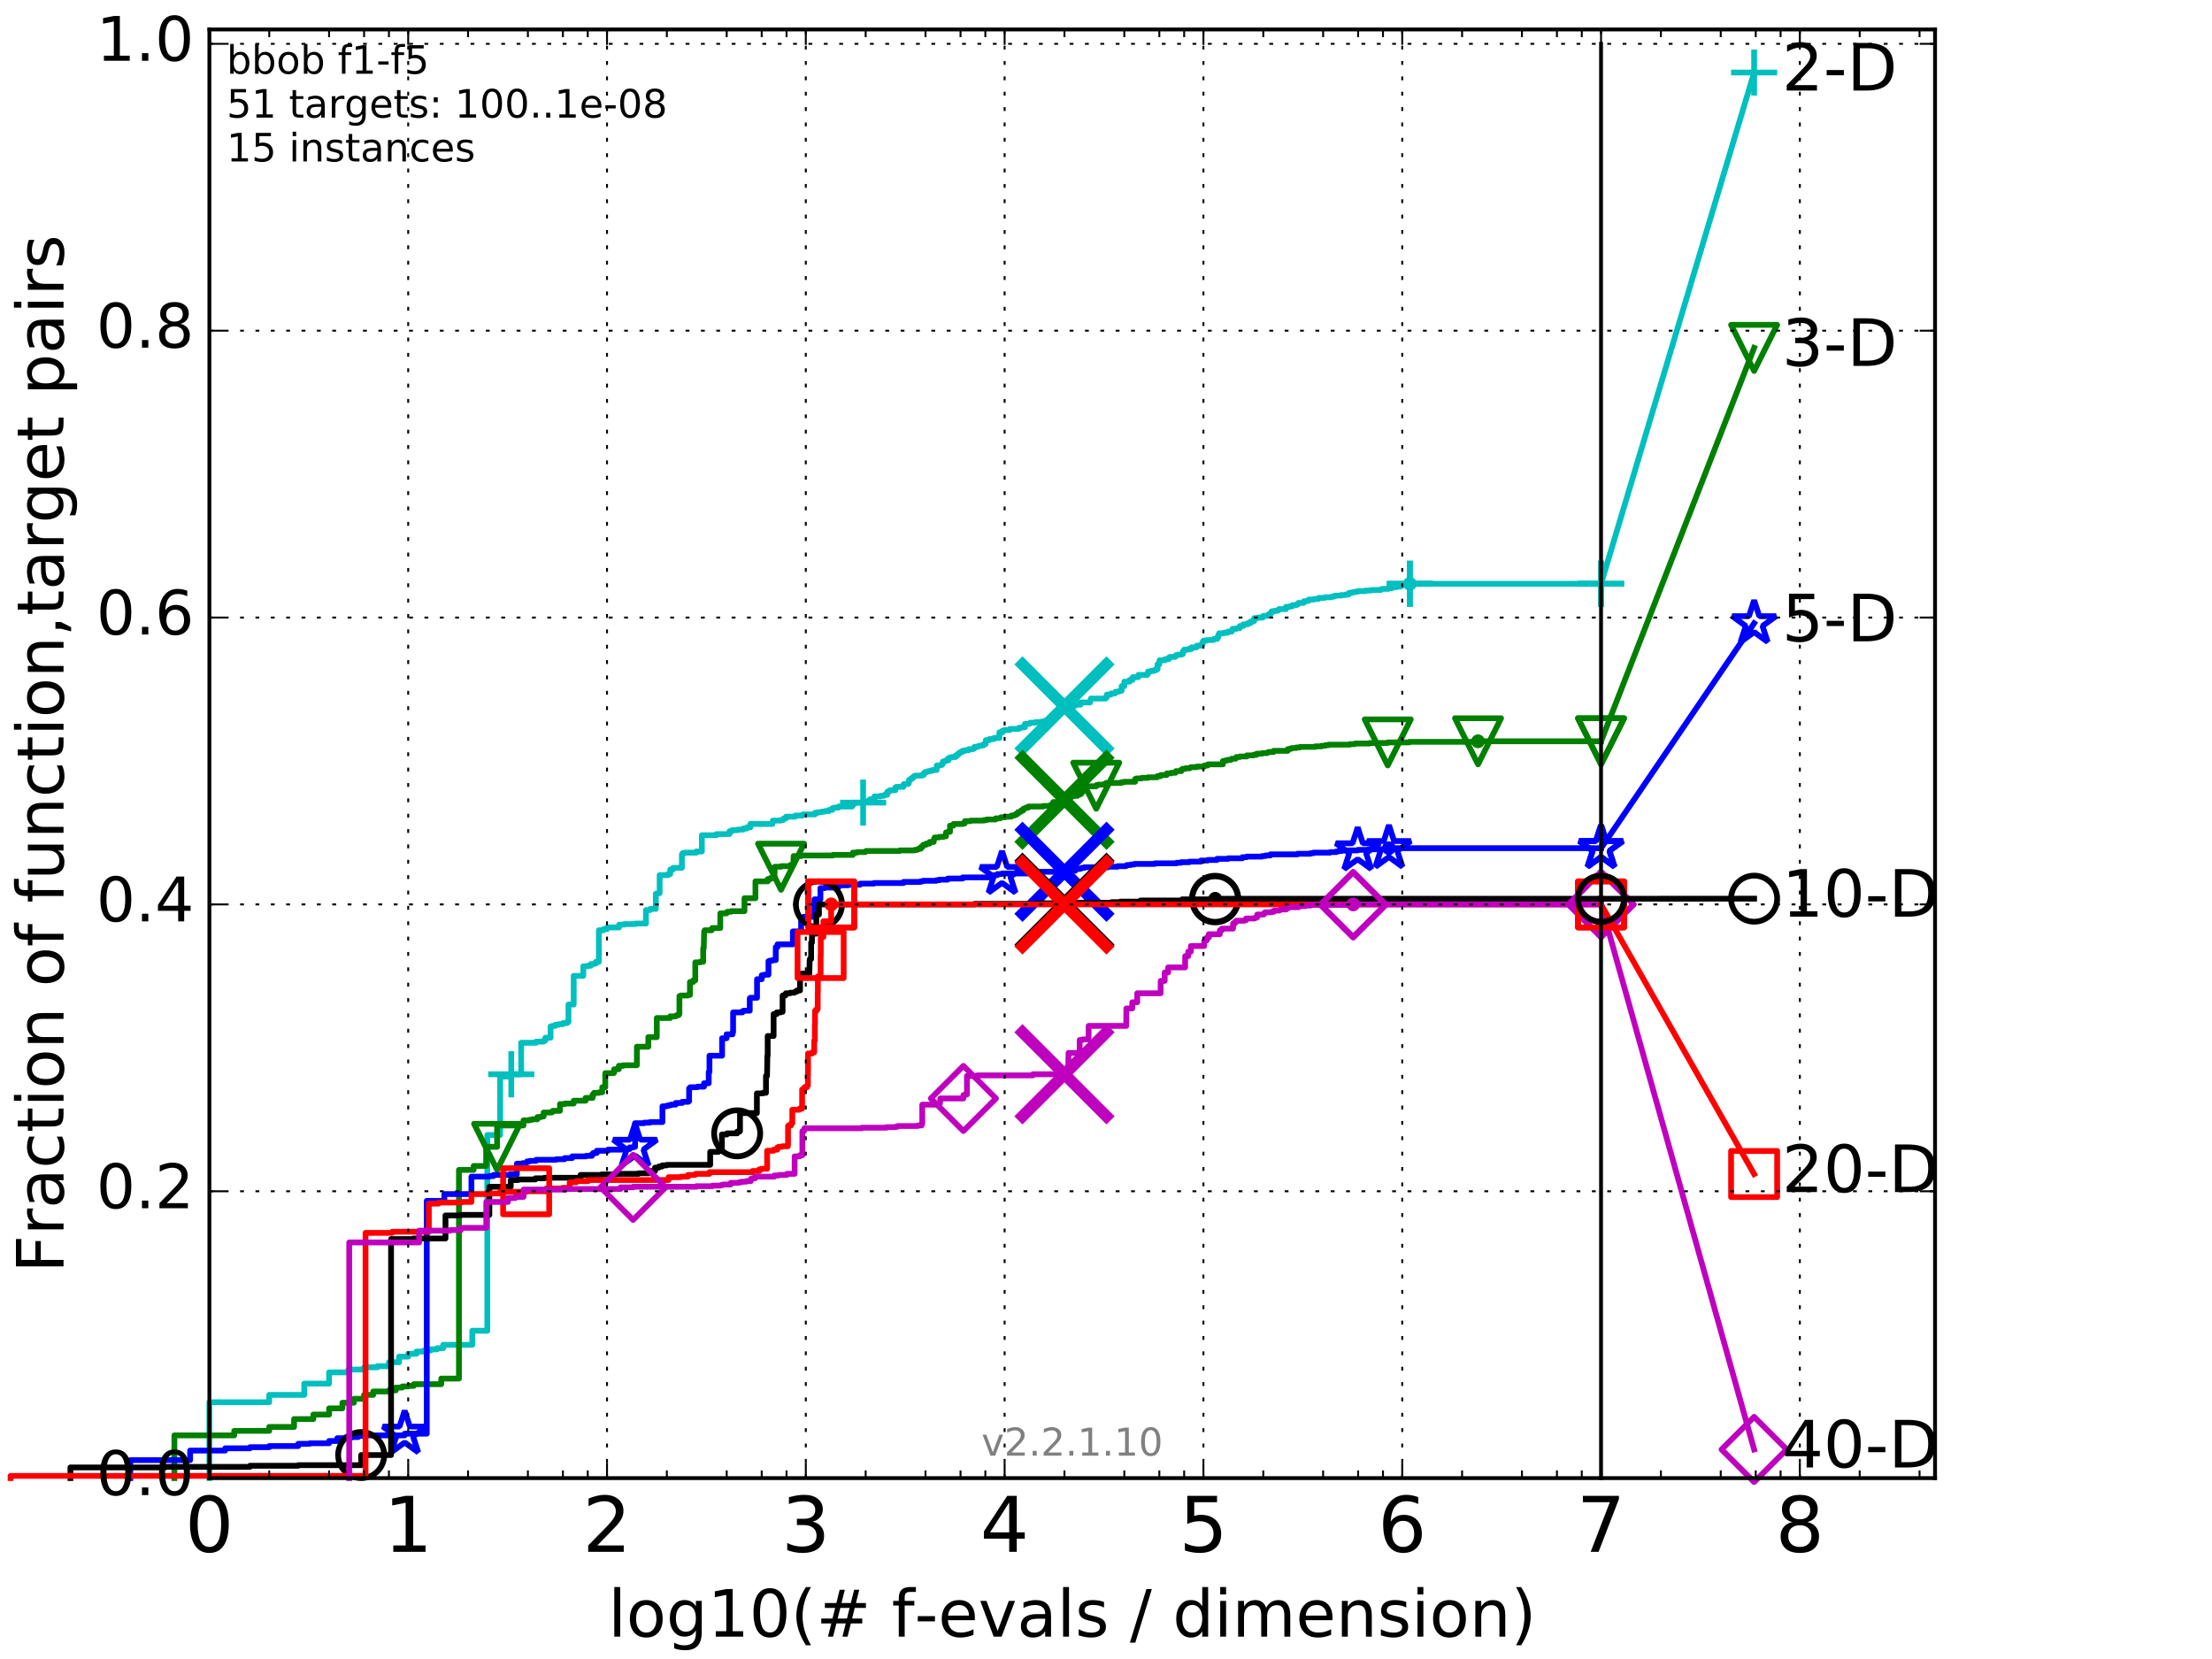 <?xml version="1.0" encoding="utf-8" standalone="no"?>
<!DOCTYPE svg PUBLIC "-//W3C//DTD SVG 1.1//EN"
  "http://www.w3.org/Graphics/SVG/1.1/DTD/svg11.dtd">
<!-- Created with matplotlib (http://matplotlib.org/) -->
<svg height="432pt" version="1.1" viewBox="0 0 576 432" width="576pt" xmlns="http://www.w3.org/2000/svg" xmlns:xlink="http://www.w3.org/1999/xlink">
 <defs>
  <style type="text/css">
*{stroke-linecap:butt;stroke-linejoin:round;stroke-miterlimit:100000;}
  </style>
 </defs>
 <g id="figure_1">
  <g id="patch_1">
   <path d="M 0 432 
L 576 432 
L 576 0 
L 0 0 
z
" style="fill:#ffffff;"/>
  </g>
  <g id="axes_1">
   <g id="patch_2">
    <path d="M 54.525 384.9 
L 503.88 384.9 
L 503.88 7.678 
L 54.525 7.678 
z
" style="fill:#ffffff;"/>
   </g>
   <g id="line2d_1">
    <defs>
     <path d="M 0 1.5 
C 0.398 1.5 0.779 1.342 1.061 1.061 
C 1.342 0.779 1.5 0.398 1.5 0 
C 1.5 -0.398 1.342 -0.779 1.061 -1.061 
C 0.779 -1.342 0.398 -1.5 0 -1.5 
C -0.398 -1.5 -0.779 -1.342 -1.061 -1.061 
C -1.342 -0.779 -1.5 -0.398 -1.5 0 
C -1.5 0.398 -1.342 0.779 -1.061 1.061 
C -0.779 1.342 -0.398 1.5 0 1.5 
z
" id="ma925602003" style="stroke:#00bfbf;stroke-width:0.5;"/>
    </defs>
    <g>
     <use style="fill:#00bfbf;stroke:#00bfbf;stroke-width:0.5;" x="367.126" xlink:href="#ma925602003" y="152.02"/>
     <use style="fill:#00bfbf;stroke:#00bfbf;stroke-width:0.5;" x="367.126" xlink:href="#ma925602003" y="152.02"/>
    </g>
   </g>
   <g id="line2d_2">
    <path d="M 54.525 384.9 
L 54.525 365.127 
L 70.109 365.127 
L 70.109 363.223 
L 79.225 363.223 
L 79.225 360.294 
L 85.693 360.294 
L 85.693 357.364 
L 90.71 357.364 
L 90.71 356.632 
L 94.809 356.632 
L 94.809 356.046 
L 98.275 356.046 
L 98.275 355.753 
L 101.277 355.753 
L 101.277 354.728 
L 103.925 354.728 
L 103.925 353.263 
L 106.294 353.263 
L 106.294 352.531 
L 108.437 352.531 
L 108.437 351.945 
L 110.393 351.945 
L 110.393 351.652 
L 112.193 351.652 
L 112.193 351.359 
L 113.859 351.359 
L 113.859 351.066 
L 115.41 351.066 
L 115.41 350.188 
L 122.975 350.188 
L 122.975 346.526 
L 126.895 346.526 
L 126.895 295.556 
L 130.232 295.556 
L 130.232 280.324 
L 133.137 280.324 
L 133.137 279.738 
L 135.709 279.738 
L 135.709 271.536 
L 139.605 271.536 
L 139.605 271.243 
L 141.561 271.243 
L 141.561 270.95 
L 142.025 270.95 
L 142.025 270.218 
L 143.361 270.218 
L 143.361 267.288 
L 143.789 267.288 
L 143.789 267.142 
L 144.622 267.142 
L 144.622 266.849 
L 145.425 266.849 
L 145.425 266.702 
L 146.578 266.702 
L 146.578 266.409 
L 147.675 266.409 
L 147.675 266.117 
L 148.029 266.117 
L 148.029 261.576 
L 149.392 261.576 
L 149.392 254.106 
L 151.893 254.106 
L 151.893 251.616 
L 153.046 251.616 
L 153.046 251.47 
L 153.874 251.47 
L 153.874 251.031 
L 154.672 251.031 
L 154.672 250.884 
L 155.189 250.884 
L 155.189 250.445 
L 155.943 250.445 
L 155.943 242.243 
L 157.145 242.243 
L 157.145 241.95 
L 158.063 241.95 
L 158.063 241.51 
L 161.205 241.51 
L 161.205 240.778 
L 162.534 240.778 
L 162.534 240.632 
L 165.467 240.632 
L 165.467 240.485 
L 168.205 240.485 
L 168.205 236.97 
L 169.322 236.97 
L 169.322 236.677 
L 170.773 236.677 
L 170.773 232.722 
L 171.278 232.722 
L 171.278 232.576 
L 171.772 232.576 
L 171.772 227.889 
L 173.982 227.889 
L 173.982 227.596 
L 174.529 227.596 
L 174.529 226.424 
L 175.273 226.424 
L 175.273 225.985 
L 177.558 225.985 
L 177.558 222.47 
L 177.746 222.47 
L 177.746 222.177 
L 178.301 222.177 
L 178.301 222.03 
L 181.292 222.03 
L 181.292 221.737 
L 182.763 221.737 
L 182.763 217.49 
L 186.548 217.49 
L 186.548 217.197 
L 189.95 217.197 
L 189.95 216.465 
L 190.594 216.465 
L 190.594 216.172 
L 192.078 216.172 
L 192.078 216.025 
L 193.563 216.025 
L 193.563 215.732 
L 194.516 215.732 
L 194.516 215.439 
L 195.388 215.439 
L 195.388 214.561 
L 201.161 214.561 
L 201.227 213.682 
L 203.304 213.682 
L 203.304 213.535 
L 203.927 213.535 
L 203.927 213.389 
L 204.101 213.389 
L 204.101 213.096 
L 204.702 213.096 
L 204.702 212.657 
L 207.111 212.657 
L 207.111 212.364 
L 209.008 212.364 
L 209.008 212.071 
L 212.219 212.071 
L 212.219 211.631 
L 213.033 211.631 
L 213.033 211.485 
L 213.987 211.485 
L 213.987 211.338 
L 214.813 211.338 
L 214.813 211.192 
L 215.903 211.192 
L 215.903 210.899 
L 216.729 210.899 
L 216.729 210.46 
L 217.155 210.46 
L 217.155 210.313 
L 218.356 210.313 
L 218.356 210.02 
L 221.894 210.02 
L 221.894 209.727 
L 222.116 209.727 
L 222.194 209.434 
L 222.259 209.434 
L 222.259 209.288 
L 222.555 209.288 
L 222.555 208.995 
L 224.754 208.995 
L 224.754 208.849 
L 226.124 208.849 
L 226.157 208.409 
L 226.545 208.409 
L 226.598 208.116 
L 227.722 208.116 
L 227.722 207.384 
L 229.213 207.384 
L 229.213 207.237 
L 230.089 207.237 
L 230.089 207.091 
L 230.433 207.091 
L 230.433 206.944 
L 231.028 206.944 
L 231.028 206.212 
L 231.219 206.212 
L 231.219 206.066 
L 231.684 206.066 
L 231.684 205.773 
L 233.149 205.773 
L 233.149 205.04 
L 233.403 205.04 
L 233.403 204.894 
L 235.248 204.894 
L 235.248 204.308 
L 235.363 204.308 
L 235.363 204.162 
L 236.463 204.162 
L 236.463 204.015 
L 236.648 204.015 
L 236.689 203.136 
L 237.047 203.136 
L 237.047 202.843 
L 237.293 202.843 
L 237.293 202.697 
L 237.655 202.697 
L 237.655 202.404 
L 237.959 202.404 
L 237.959 202.111 
L 238.291 202.111 
L 238.291 201.965 
L 240.071 201.965 
L 240.071 201.818 
L 240.534 201.818 
L 240.534 201.379 
L 240.785 201.379 
L 240.785 201.086 
L 241.285 201.086 
L 241.285 200.939 
L 241.741 200.939 
L 241.741 200.793 
L 242.395 200.793 
L 242.395 200.646 
L 242.922 200.646 
L 242.922 200.5 
L 243.911 200.5 
L 243.926 199.328 
L 244.845 199.328 
L 244.845 199.182 
L 245.295 199.182 
L 245.295 199.035 
L 245.448 199.035 
L 245.526 198.303 
L 245.958 198.303 
L 245.958 198.157 
L 246.312 198.157 
L 246.312 198.01 
L 246.946 198.01 
L 246.946 197.424 
L 247.238 197.424 
L 247.238 197.278 
L 247.789 197.278 
L 247.789 197.131 
L 248.864 197.131 
L 248.864 196.692 
L 249.288 196.692 
L 249.288 196.545 
L 249.497 196.545 
L 249.497 196.252 
L 249.864 196.252 
L 249.864 195.96 
L 250.112 195.96 
L 250.112 195.813 
L 250.591 195.813 
L 250.591 195.52 
L 251.27 195.52 
L 251.27 195.374 
L 252.225 195.374 
L 252.225 195.081 
L 253.336 195.081 
L 253.336 194.934 
L 253.716 194.934 
L 253.716 194.495 
L 254.572 194.495 
L 254.572 194.348 
L 254.91 194.348 
L 254.91 194.202 
L 255.658 194.202 
L 255.658 194.056 
L 256.181 194.056 
L 256.181 193.763 
L 256.665 193.763 
L 256.705 192.737 
L 257.66 192.737 
L 257.66 192.444 
L 258.857 192.444 
L 258.857 192.151 
L 260.243 192.151 
L 260.243 190.687 
L 261.057 190.687 
L 261.057 190.247 
L 261.646 190.247 
L 261.646 190.101 
L 262.962 190.101 
L 262.962 189.808 
L 265.305 189.808 
L 265.305 189.515 
L 266.033 189.515 
L 266.033 189.369 
L 266.897 189.369 
L 266.897 188.49 
L 268.104 188.49 
L 268.104 188.343 
L 268.267 188.343 
L 268.267 188.197 
L 269.606 188.197 
L 269.606 188.05 
L 271.181 188.05 
L 271.181 187.904 
L 271.898 187.904 
L 271.898 187.757 
L 272.301 187.757 
L 272.301 187.611 
L 273.027 187.611 
L 273.027 187.465 
L 274.014 187.465 
L 274.014 186.879 
L 274.198 186.879 
L 274.198 186.439 
L 274.906 186.439 
L 274.906 186.146 
L 275.15 186.146 
L 275.225 185.707 
L 275.765 185.707 
L 275.765 184.682 
L 276.16 184.682 
L 276.16 184.535 
L 276.688 184.535 
L 276.691 184.242 
L 277.19 184.242 
L 277.255 183.803 
L 279.928 183.803 
L 279.938 183.51 
L 281.35 183.51 
L 281.354 182.924 
L 283.832 182.924 
L 283.832 182.485 
L 283.966 182.485 
L 284.057 181.899 
L 287.892 181.899 
L 287.892 181.606 
L 288.21 181.606 
L 288.214 180.874 
L 289.298 180.874 
L 289.3 180.581 
L 290.284 180.581 
L 290.284 180.434 
L 290.46 180.434 
L 290.462 180.141 
L 291.241 180.141 
L 291.241 179.995 
L 291.779 179.995 
L 291.779 179.848 
L 292.071 179.848 
L 292.075 178.677 
L 292.771 178.677 
L 292.781 177.505 
L 294.133 177.505 
L 294.135 177.066 
L 294.899 177.066 
L 294.956 176.333 
L 296.414 176.333 
L 296.422 175.747 
L 298.754 175.747 
L 298.754 175.454 
L 298.95 175.454 
L 298.953 174.869 
L 299.634 174.869 
L 299.634 174.722 
L 300.378 174.722 
L 300.378 174.576 
L 300.882 174.576 
L 300.938 174.283 
L 301.423 174.283 
L 301.427 172.964 
L 301.888 172.964 
L 301.938 171.939 
L 303.362 171.939 
L 303.365 171.646 
L 304.383 171.646 
L 304.386 171.207 
L 304.616 171.207 
L 304.616 171.06 
L 306.049 171.06 
L 306.049 170.914 
L 306.191 170.914 
L 306.193 170.621 
L 306.686 170.621 
L 306.686 170.475 
L 307.647 170.475 
L 307.647 170.328 
L 308.009 170.328 
L 308.011 169.596 
L 308.357 169.596 
L 308.361 169.156 
L 309.474 169.156 
L 309.474 169.01 
L 310.253 169.01 
L 310.259 168.571 
L 311.547 168.571 
L 311.657 168.278 
L 311.659 168.278 
L 311.659 168.131 
L 312.774 168.131 
L 312.774 167.838 
L 313.094 167.838 
L 313.097 167.252 
L 313.375 167.252 
L 313.376 166.813 
L 314.274 166.813 
L 314.274 166.666 
L 315.962 166.666 
L 316.053 166.374 
L 316.974 166.374 
L 316.975 165.934 
L 317.24 165.934 
L 317.244 165.348 
L 317.474 165.348 
L 317.475 164.909 
L 318.726 164.909 
L 318.726 164.762 
L 319.726 164.762 
L 319.727 164.469 
L 320.74 164.469 
L 320.742 164.177 
L 320.938 164.177 
L 320.942 163.737 
L 322.043 163.737 
L 322.043 163.591 
L 322.816 163.591 
L 322.885 163.005 
L 323.767 163.005 
L 323.769 162.565 
L 324.911 162.565 
L 324.916 162.273 
L 325.592 162.273 
L 325.653 161.833 
L 326.436 161.833 
L 326.436 161.687 
L 326.59 161.687 
L 326.593 160.954 
L 327.453 160.954 
L 327.453 160.808 
L 328.82 160.808 
L 328.82 160.661 
L 328.96 160.661 
L 328.96 160.368 
L 330.288 160.368 
L 330.338 159.929 
L 330.831 159.929 
L 330.831 159.783 
L 330.974 159.783 
L 330.975 159.49 
L 331.102 159.49 
L 331.103 159.197 
L 331.809 159.197 
L 331.809 159.05 
L 332.661 159.05 
L 332.661 158.904 
L 332.942 158.904 
L 332.942 158.757 
L 333.06 158.757 
L 333.06 158.611 
L 334.857 158.611 
L 334.86 158.025 
L 335.925 158.025 
L 335.925 157.879 
L 336.524 157.879 
L 336.525 157.586 
L 337.517 157.586 
L 337.517 157.439 
L 337.888 157.439 
L 337.888 157.293 
L 338.074 157.293 
L 338.075 157 
L 339.44 157 
L 339.527 156.56 
L 340.365 156.56 
L 340.365 156.414 
L 340.807 156.414 
L 340.807 156.121 
L 342.174 156.121 
L 342.174 155.974 
L 343.316 155.974 
L 343.39 155.682 
L 344.938 155.682 
L 344.938 155.535 
L 346.621 155.535 
L 346.621 155.389 
L 347.299 155.389 
L 347.299 155.242 
L 347.686 155.242 
L 347.686 155.096 
L 349.227 155.096 
L 349.227 154.949 
L 350.387 154.949 
L 350.387 154.803 
L 351.238 154.803 
L 351.292 154.363 
L 352.11 154.363 
L 352.11 154.217 
L 352.898 154.217 
L 352.898 154.07 
L 353.612 154.07 
L 353.612 153.924 
L 355.534 153.924 
L 355.534 153.778 
L 357.085 153.778 
L 357.085 153.631 
L 359.559 153.631 
L 359.559 153.485 
L 359.906 153.485 
L 359.906 153.338 
L 361.547 153.338 
L 361.547 153.192 
L 362.272 153.192 
L 362.272 153.045 
L 362.776 153.045 
L 362.776 152.899 
L 363.564 152.899 
L 363.564 152.752 
L 364.69 152.752 
L 364.69 152.606 
L 364.966 152.606 
L 364.967 152.313 
L 365.998 152.313 
L 365.998 152.166 
L 367.126 152.166 
L 367.126 152.02 
L 416.908 152.02 
L 416.908 152.02 
" style="fill:none;stroke:#00bfbf;stroke-linecap:square;stroke-width:1.5;"/>
   </g>
   <g id="line2d_3">
    <defs>
     <path d="M -6 0 
L 6 0 
M 0 6 
L 0 -6 
" id="m135d0c96da" style="stroke:#00bfbf;stroke-width:1.5;"/>
    </defs>
    <g>
     <use style="fill:none;stroke:#00bfbf;stroke-width:1.5;" x="133.137" xlink:href="#m135d0c96da" y="279.738"/>
     <use style="fill:none;stroke:#00bfbf;stroke-width:1.5;" x="224.754" xlink:href="#m135d0c96da" y="208.995"/>
     <use style="fill:none;stroke:#00bfbf;stroke-width:1.5;" x="367.126" xlink:href="#m135d0c96da" y="152.02"/>
     <use style="fill:none;stroke:#00bfbf;stroke-width:1.5;" x="367.126" xlink:href="#m135d0c96da" y="152.02"/>
     <use style="fill:none;stroke:#00bfbf;stroke-width:1.5;" x="416.908" xlink:href="#m135d0c96da" y="152.02"/>
    </g>
   </g>
   <g id="line2d_4">
    <path d="M -15527.947 758.387 
" style="fill:none;stroke:#00bfbf;stroke-linecap:square;stroke-width:1.5;"/>
    <g>
     <use style="fill:none;stroke:#00bfbf;stroke-width:1.5;" x="-15527.947" xlink:href="#m135d0c96da" y="758.387"/>
    </g>
   </g>
   <g id="line2d_5">
    <path clip-path="url(#p30873697db)" d="M 277.19 183.949 
" style="fill:none;stroke:#00bfbf;stroke-linecap:square;"/>
    <defs>
     <path d="M -12 12 
L 12 -12 
M -12 -12 
L 12 12 
" id="m4991c4e81f" style="stroke:#00bfbf;stroke-width:3.0;"/>
    </defs>
    <g clip-path="url(#p30873697db)">
     <use style="fill:#00bfbf;stroke:#00bfbf;stroke-width:3.0;" x="277.19" xlink:href="#m4991c4e81f" y="183.949"/>
    </g>
   </g>
   <g id="line2d_6">
    <defs>
     <path d="M 0 1.5 
C 0.398 1.5 0.779 1.342 1.061 1.061 
C 1.342 0.779 1.5 0.398 1.5 0 
C 1.5 -0.398 1.342 -0.779 1.061 -1.061 
C 0.779 -1.342 0.398 -1.5 0 -1.5 
C -0.398 -1.5 -0.779 -1.342 -1.061 -1.061 
C -1.342 -0.779 -1.5 -0.398 -1.5 0 
C -1.5 0.398 -1.342 0.779 -1.061 1.061 
C -0.779 1.342 -0.398 1.5 0 1.5 
z
" id="mcfc713d395" style="stroke:#008000;stroke-width:0.5;"/>
    </defs>
    <g>
     <use style="fill:#008000;stroke:#008000;stroke-width:0.5;" x="384.875" xlink:href="#mcfc713d395" y="193.03"/>
     <use style="fill:#008000;stroke:#008000;stroke-width:0.5;" x="384.875" xlink:href="#mcfc713d395" y="193.03"/>
    </g>
   </g>
   <g id="line2d_7">
    <path d="M 45.409 384.9 
L 45.409 373.769 
L 60.993 373.769 
L 60.993 372.597 
L 70.109 372.597 
L 70.109 371.572 
L 76.577 371.572 
L 76.577 369.521 
L 81.594 369.521 
L 81.594 368.349 
L 85.693 368.349 
L 85.693 366.738 
L 89.159 366.738 
L 89.159 365.274 
L 92.161 365.274 
L 92.161 364.248 
L 94.809 364.248 
L 94.809 363.223 
L 97.178 363.223 
L 97.178 362.344 
L 101.277 362.344 
L 101.277 362.051 
L 103.077 362.051 
L 103.077 361.319 
L 104.743 361.319 
L 104.743 361.026 
L 106.294 361.026 
L 106.294 360.88 
L 107.745 360.88 
L 107.745 360.44 
L 114.905 360.44 
L 114.905 358.976 
L 119.509 358.976 
L 119.509 304.637 
L 123.329 304.637 
L 123.329 303.612 
L 126.593 303.612 
L 126.593 298.632 
L 129.443 298.632 
L 129.443 293.066 
L 136.309 293.066 
L 136.309 291.748 
L 137.834 291.748 
L 137.834 291.602 
L 138.559 291.602 
L 138.559 291.455 
L 139.943 291.455 
L 139.943 290.869 
L 140.928 290.869 
L 140.928 290.723 
L 141.561 290.723 
L 141.561 289.697 
L 143.647 289.697 
L 143.647 289.551 
L 143.93 289.551 
L 143.93 289.258 
L 145.816 289.258 
L 145.816 287.5 
L 147.072 287.5 
L 147.072 287.354 
L 149.392 287.354 
L 149.392 286.622 
L 152.477 286.622 
L 152.477 285.889 
L 154.321 285.889 
L 154.321 285.011 
L 154.672 285.011 
L 154.672 284.571 
L 156.025 284.571 
L 156.025 284.425 
L 156.831 284.425 
L 156.831 283.107 
L 157.609 283.107 
L 157.609 279.445 
L 159.793 279.445 
L 159.793 279.298 
L 159.932 279.298 
L 159.932 278.42 
L 161.14 278.42 
L 161.14 277.541 
L 162.287 277.541 
L 162.287 277.394 
L 165.841 277.394 
L 165.841 272.561 
L 168.817 272.561 
L 168.817 270.071 
L 171.027 270.071 
L 171.027 265.091 
L 174.529 265.091 
L 174.529 264.652 
L 175.926 264.652 
L 175.926 264.505 
L 176.195 264.505 
L 176.195 264.359 
L 176.724 264.359 
L 176.724 264.066 
L 176.919 264.066 
L 176.919 259.379 
L 177.241 259.379 
L 177.241 259.233 
L 179.08 259.233 
L 179.08 259.086 
L 179.661 259.086 
L 179.661 255.717 
L 180.505 255.717 
L 180.505 255.278 
L 181.051 255.278 
L 181.051 250.591 
L 182.309 250.591 
L 182.309 250.445 
L 183.11 250.445 
L 183.11 246.93 
L 183.257 246.93 
L 183.355 242.536 
L 183.5 242.536 
L 183.5 242.243 
L 185.311 242.243 
L 185.311 241.95 
L 185.445 241.95 
L 185.445 241.657 
L 187.559 241.657 
L 187.559 237.849 
L 189.194 237.849 
L 189.194 237.556 
L 189.455 237.556 
L 189.455 237.409 
L 190.399 237.409 
L 190.399 237.263 
L 193.855 237.263 
L 193.855 233.894 
L 196.716 233.894 
L 196.716 229.5 
L 199.915 229.5 
L 199.915 228.914 
L 200.648 228.914 
L 200.648 228.621 
L 201.641 228.621 
L 201.749 225.692 
L 203.384 225.692 
L 203.384 225.546 
L 205.679 225.546 
L 205.769 225.253 
L 206.563 225.253 
L 206.667 222.909 
L 208.71 222.909 
L 208.71 222.763 
L 216.877 222.763 
L 216.877 222.616 
L 222.086 222.616 
L 222.086 222.03 
L 223.172 222.03 
L 223.172 221.884 
L 225.318 221.884 
L 225.318 221.737 
L 225.543 221.737 
L 225.543 221.591 
L 234.296 221.591 
L 234.296 221.445 
L 238.169 221.445 
L 238.169 221.298 
L 238.896 221.298 
L 238.896 221.152 
L 239.182 221.152 
L 239.182 221.005 
L 239.796 221.005 
L 239.796 220.566 
L 240.203 220.566 
L 240.203 220.273 
L 240.404 220.273 
L 240.404 219.98 
L 241.142 219.98 
L 241.142 219.687 
L 242.051 219.687 
L 242.051 219.248 
L 243.133 219.248 
L 243.235 218.369 
L 243.37 218.369 
L 243.37 218.076 
L 244.485 218.076 
L 244.485 217.929 
L 245.691 217.929 
L 245.691 217.783 
L 246.344 217.783 
L 246.344 216.758 
L 246.772 216.758 
L 246.772 216.611 
L 247.375 216.611 
L 247.375 215 
L 248.274 215 
L 248.301 214.561 
L 250.715 214.561 
L 250.715 214.414 
L 251.23 214.414 
L 251.254 213.828 
L 252.691 213.828 
L 252.691 213.682 
L 256.221 213.682 
L 256.221 213.535 
L 256.972 213.535 
L 256.972 213.389 
L 259.284 213.389 
L 259.284 213.096 
L 260.415 213.096 
L 260.415 212.95 
L 260.683 212.95 
L 260.683 212.803 
L 261.791 212.803 
L 261.791 212.657 
L 263.342 212.657 
L 263.342 212.364 
L 264.112 212.364 
L 264.112 212.217 
L 264.569 212.217 
L 264.569 211.924 
L 265.057 211.924 
L 265.057 211.485 
L 265.62 211.485 
L 265.62 211.338 
L 265.887 211.338 
L 265.887 211.046 
L 266.44 211.046 
L 266.456 210.606 
L 266.83 210.606 
L 266.83 210.46 
L 267.09 210.46 
L 267.09 210.313 
L 267.77 210.313 
L 267.77 210.02 
L 271.587 210.02 
L 271.587 209.874 
L 273.335 209.874 
L 273.335 209.727 
L 273.974 209.727 
L 273.974 209.434 
L 274.113 209.434 
L 274.113 209.141 
L 274.27 209.141 
L 274.27 208.849 
L 276.92 208.849 
L 276.92 208.263 
L 278.248 208.263 
L 278.248 207.384 
L 279.321 207.384 
L 279.321 207.237 
L 280.557 207.237 
L 280.557 206.944 
L 281.089 206.944 
L 281.089 206.798 
L 281.464 206.798 
L 281.465 206.505 
L 281.713 206.505 
L 281.713 206.066 
L 282.048 206.066 
L 282.078 205.773 
L 282.481 205.773 
L 282.542 205.187 
L 282.823 205.187 
L 282.823 205.04 
L 283.108 205.04 
L 283.108 204.894 
L 283.353 204.894 
L 283.353 204.747 
L 285.451 204.747 
L 285.452 204.455 
L 285.95 204.455 
L 285.95 204.308 
L 287.514 204.308 
L 287.514 204.162 
L 288.033 204.162 
L 288.035 203.869 
L 291.923 203.869 
L 291.923 203.722 
L 292.65 203.722 
L 292.65 203.576 
L 295.574 203.576 
L 295.576 202.843 
L 295.926 202.843 
L 295.926 202.697 
L 297.283 202.697 
L 297.283 202.551 
L 298.935 202.551 
L 298.935 202.404 
L 301.325 202.404 
L 301.325 202.111 
L 302.246 202.111 
L 302.248 201.818 
L 303.795 201.818 
L 303.871 201.379 
L 304.992 201.379 
L 304.992 201.232 
L 306.111 201.232 
L 306.112 200.939 
L 306.224 200.939 
L 306.224 200.793 
L 307.626 200.793 
L 307.662 200.354 
L 307.934 200.354 
L 307.934 200.207 
L 308.624 200.207 
L 308.624 200.061 
L 309.801 200.061 
L 309.801 199.914 
L 310.084 199.914 
L 310.084 199.768 
L 311.595 199.768 
L 311.595 199.621 
L 313.588 199.621 
L 313.588 199.328 
L 314.486 199.328 
L 314.536 199.035 
L 318.444 199.035 
L 318.446 198.157 
L 319.078 198.157 
L 319.078 198.01 
L 319.684 198.01 
L 319.684 197.864 
L 320.545 197.864 
L 320.545 197.717 
L 320.697 197.717 
L 320.697 197.571 
L 321.775 197.571 
L 321.775 197.278 
L 321.929 197.278 
L 321.929 197.131 
L 322.847 197.131 
L 322.847 196.985 
L 324.673 196.985 
L 324.673 196.692 
L 326.401 196.692 
L 326.401 196.545 
L 327.242 196.545 
L 327.242 196.252 
L 328.681 196.252 
L 328.681 196.106 
L 329.936 196.106 
L 329.936 195.96 
L 330.31 195.96 
L 330.31 195.813 
L 331.636 195.813 
L 331.636 195.52 
L 335.31 195.52 
L 335.31 195.081 
L 335.903 195.081 
L 335.903 194.934 
L 336.401 194.934 
L 336.401 194.788 
L 337.495 194.788 
L 337.495 194.641 
L 338.468 194.641 
L 338.468 194.495 
L 342.501 194.495 
L 342.501 194.348 
L 344.11 194.348 
L 344.11 194.202 
L 345.035 194.202 
L 345.035 194.056 
L 345.92 194.056 
L 345.92 193.909 
L 351.508 193.909 
L 351.508 193.763 
L 352.836 193.763 
L 352.836 193.616 
L 356.646 193.616 
L 356.646 193.47 
L 361.364 193.47 
L 361.364 193.323 
L 366.982 193.323 
L 366.982 193.177 
L 384.875 193.177 
L 384.875 193.03 
L 416.908 193.03 
L 416.908 193.03 
" style="fill:none;stroke:#008000;stroke-linecap:square;stroke-width:1.5;"/>
   </g>
   <g id="line2d_8">
    <defs>
     <path d="M -0 6 
L 6 -6 
L -6 -6 
z
" id="m23de7712c3" style="stroke:#008000;stroke-linejoin:miter;stroke-width:1.5;"/>
    </defs>
    <g>
     <use style="fill:none;stroke:#008000;stroke-linejoin:miter;stroke-width:1.5;" x="129.443" xlink:href="#m23de7712c3" y="298.632"/>
     <use style="fill:none;stroke:#008000;stroke-linejoin:miter;stroke-width:1.5;" x="203.384" xlink:href="#m23de7712c3" y="225.692"/>
     <use style="fill:none;stroke:#008000;stroke-linejoin:miter;stroke-width:1.5;" x="285.452" xlink:href="#m23de7712c3" y="204.601"/>
     <use style="fill:none;stroke:#008000;stroke-linejoin:miter;stroke-width:1.5;" x="361.364" xlink:href="#m23de7712c3" y="193.323"/>
     <use style="fill:none;stroke:#008000;stroke-linejoin:miter;stroke-width:1.5;" x="384.875" xlink:href="#m23de7712c3" y="193.03"/>
     <use style="fill:none;stroke:#008000;stroke-linejoin:miter;stroke-width:1.5;" x="416.908" xlink:href="#m23de7712c3" y="193.03"/>
    </g>
   </g>
   <g id="line2d_9">
    <path d="M -15527.947 758.387 
" style="fill:none;stroke:#008000;stroke-linecap:square;stroke-width:1.5;"/>
    <g>
     <use style="fill:none;stroke:#008000;stroke-linejoin:miter;stroke-width:1.5;" x="-15527.947" xlink:href="#m23de7712c3" y="758.387"/>
    </g>
   </g>
   <g id="line2d_10">
    <path clip-path="url(#p30873697db)" d="M 277.188 208.263 
" style="fill:none;stroke:#008000;stroke-linecap:square;"/>
    <defs>
     <path d="M -12 12 
L 12 -12 
M -12 -12 
L 12 12 
" id="mf10632c7d7" style="stroke:#008000;stroke-width:3.0;"/>
    </defs>
    <g clip-path="url(#p30873697db)">
     <use style="fill:#008000;stroke:#008000;stroke-width:3.0;" x="277.188" xlink:href="#mf10632c7d7" y="208.263"/>
    </g>
   </g>
   <g id="line2d_11">
    <defs>
     <path d="M 0 1.5 
C 0.398 1.5 0.779 1.342 1.061 1.061 
C 1.342 0.779 1.5 0.398 1.5 0 
C 1.5 -0.398 1.342 -0.779 1.061 -1.061 
C 0.779 -1.342 0.398 -1.5 0 -1.5 
C -0.398 -1.5 -0.779 -1.342 -1.061 -1.061 
C -1.342 -0.779 -1.5 -0.398 -1.5 0 
C -1.5 0.398 -1.342 0.779 -1.061 1.061 
C -0.779 1.342 -0.398 1.5 0 1.5 
z
" id="m82a3169315" style="stroke:#0000ff;stroke-width:0.5;"/>
    </defs>
    <g>
     <use style="fill:#0000ff;stroke:#0000ff;stroke-width:0.5;" x="361.672" xlink:href="#m82a3169315" y="220.859"/>
     <use style="fill:#0000ff;stroke:#0000ff;stroke-width:0.5;" x="361.672" xlink:href="#m82a3169315" y="220.859"/>
    </g>
   </g>
   <g id="line2d_12">
    <path d="M 33.924 384.9 
L 33.924 380.213 
L 49.508 380.213 
L 49.508 377.723 
L 58.624 377.723 
L 58.624 377.137 
L 65.092 377.137 
L 65.092 376.844 
L 70.109 376.844 
L 70.109 376.551 
L 77.674 376.551 
L 77.674 375.966 
L 80.676 375.966 
L 80.676 375.819 
L 85.693 375.819 
L 85.693 375.233 
L 87.836 375.233 
L 87.836 374.501 
L 89.792 374.501 
L 89.792 374.354 
L 91.592 374.354 
L 91.592 374.208 
L 93.258 374.208 
L 93.258 373.915 
L 94.809 373.915 
L 94.809 373.769 
L 105.376 373.769 
L 105.376 373.329 
L 111.13 373.329 
L 111.13 312.693 
L 115.708 312.693 
L 115.708 310.935 
L 122.76 310.935 
L 122.76 306.395 
L 127.428 306.395 
L 127.428 306.248 
L 128.458 306.248 
L 128.458 305.955 
L 132.724 305.955 
L 132.724 305.809 
L 134.588 305.809 
L 134.588 303.026 
L 136.071 303.026 
L 136.071 302.879 
L 137.008 302.879 
L 137.008 302.733 
L 137.236 302.733 
L 137.236 302.44 
L 137.907 302.44 
L 137.907 302.293 
L 139.605 302.293 
L 139.605 302.001 
L 144.866 302.001 
L 144.866 301.854 
L 147.023 301.854 
L 147.023 301.561 
L 148.992 301.561 
L 148.992 301.122 
L 152.592 301.122 
L 152.592 300.975 
L 154.143 300.975 
L 154.143 300.536 
L 154.462 300.536 
L 154.462 300.243 
L 155.392 300.243 
L 155.392 299.657 
L 158.331 299.657 
L 158.331 299.364 
L 161.86 299.364 
L 161.86 299.218 
L 163.962 299.218 
L 163.962 298.778 
L 164.91 298.778 
L 164.91 298.632 
L 165.369 298.632 
L 165.369 292.48 
L 167.712 292.48 
L 167.712 292.334 
L 169.24 292.334 
L 169.24 292.187 
L 172.494 292.187 
L 172.494 288.086 
L 173.512 288.086 
L 173.512 287.94 
L 174.136 287.94 
L 174.136 287.793 
L 174.701 287.793 
L 174.701 287.647 
L 175.953 287.647 
L 175.953 287.208 
L 177.633 287.208 
L 177.633 286.915 
L 179.197 286.915 
L 179.197 286.768 
L 179.442 286.768 
L 179.442 283.399 
L 179.752 283.399 
L 179.752 283.107 
L 181.594 283.107 
L 181.594 282.96 
L 183.326 282.96 
L 183.326 282.081 
L 184.549 282.081 
L 184.549 279.152 
L 184.742 279.152 
L 184.742 274.904 
L 188.03 274.904 
L 188.03 270.364 
L 189.186 270.364 
L 189.186 269.339 
L 190.752 269.339 
L 190.773 268.753 
L 190.899 268.753 
L 190.899 263.627 
L 193.311 263.627 
L 193.311 263.334 
L 193.646 263.334 
L 193.646 263.187 
L 195.233 263.187 
L 195.233 259.965 
L 195.371 259.965 
L 195.371 259.818 
L 197.131 259.818 
L 197.131 254.985 
L 198.347 254.985 
L 198.347 253.96 
L 198.983 253.96 
L 198.983 253.813 
L 200.105 253.813 
L 200.105 250.298 
L 200.422 250.298 
L 200.422 250.152 
L 201.174 250.152 
L 201.174 250.005 
L 202.005 250.005 
L 202.005 246.637 
L 202.459 246.637 
L 202.459 245.904 
L 206.462 245.904 
L 206.462 242.536 
L 208.603 242.536 
L 208.603 239.02 
L 209.249 239.02 
L 209.249 238.727 
L 212.065 238.727 
L 212.065 234.187 
L 213.637 234.187 
L 213.637 231.258 
L 214.755 231.258 
L 214.755 231.111 
L 217.461 231.111 
L 217.461 230.965 
L 218.42 230.965 
L 218.524 230.525 
L 220.872 230.525 
L 220.872 230.379 
L 223.967 230.379 
L 223.967 230.086 
L 227.563 230.086 
L 227.563 229.94 
L 235.275 229.94 
L 235.275 229.647 
L 239.714 229.647 
L 239.714 229.5 
L 240.338 229.5 
L 240.338 229.354 
L 243.841 229.354 
L 243.841 229.207 
L 244.586 229.207 
L 244.586 229.061 
L 246.793 229.061 
L 246.793 228.768 
L 250.687 228.768 
L 250.687 228.475 
L 258.212 228.475 
L 258.252 227.889 
L 259.732 227.889 
L 259.732 227.596 
L 260.92 227.596 
L 260.92 227.45 
L 267.788 227.45 
L 267.788 227.01 
L 277.195 227.01 
L 277.195 226.864 
L 278.023 226.864 
L 278.023 226.717 
L 280.028 226.717 
L 280.082 226.278 
L 281.175 226.278 
L 281.175 226.131 
L 281.684 226.131 
L 281.684 225.985 
L 282.361 225.985 
L 282.361 225.839 
L 288.559 225.839 
L 288.559 225.692 
L 291.032 225.692 
L 291.032 225.546 
L 293.192 225.546 
L 293.192 225.399 
L 293.46 225.399 
L 293.46 225.253 
L 294.441 225.253 
L 294.441 225.106 
L 295.365 225.106 
L 295.365 224.96 
L 300.743 224.96 
L 300.743 224.813 
L 306.347 224.813 
L 306.347 224.667 
L 307.501 224.667 
L 307.501 224.52 
L 309.689 224.52 
L 309.689 224.374 
L 312.691 224.374 
L 312.692 224.081 
L 314.474 224.081 
L 314.474 223.934 
L 316.906 223.934 
L 316.906 223.642 
L 319.813 223.642 
L 319.813 223.495 
L 323.516 223.495 
L 323.517 223.202 
L 324.634 223.202 
L 324.634 223.056 
L 328.618 223.056 
L 328.618 222.909 
L 329.514 222.909 
L 329.514 222.763 
L 330.792 222.763 
L 330.792 222.47 
L 337.847 222.47 
L 337.847 222.323 
L 341.215 222.323 
L 341.215 222.177 
L 341.984 222.177 
L 341.984 222.03 
L 346.331 222.03 
L 346.331 221.884 
L 347.927 221.884 
L 347.927 221.737 
L 348.499 221.737 
L 348.499 221.591 
L 349.422 221.591 
L 349.422 221.445 
L 353.543 221.445 
L 353.543 221.298 
L 356.371 221.298 
L 356.371 221.152 
L 361.671 221.152 
L 361.672 220.859 
L 416.908 220.859 
L 416.908 220.859 
" style="fill:none;stroke:#0000ff;stroke-linecap:square;stroke-width:1.5;"/>
   </g>
   <g id="line2d_13">
    <defs>
     <path d="M 0 -6 
L -1.347 -1.854 
L -5.706 -1.854 
L -2.18 0.708 
L -3.527 4.854 
L -0 2.292 
L 3.527 4.854 
L 2.18 0.708 
L 5.706 -1.854 
L 1.347 -1.854 
z
" id="m7f2d61e8ba" style="stroke:#0000ff;stroke-linejoin:bevel;stroke-width:1.5;"/>
    </defs>
    <g>
     <use style="fill:none;stroke:#0000ff;stroke-linejoin:bevel;stroke-width:1.5;" x="105.376" xlink:href="#m7f2d61e8ba" y="373.329"/>
     <use style="fill:none;stroke:#0000ff;stroke-linejoin:bevel;stroke-width:1.5;" x="165.369" xlink:href="#m7f2d61e8ba" y="298.632"/>
     <use style="fill:none;stroke:#0000ff;stroke-linejoin:bevel;stroke-width:1.5;" x="260.92" xlink:href="#m7f2d61e8ba" y="227.596"/>
     <use style="fill:none;stroke:#0000ff;stroke-linejoin:bevel;stroke-width:1.5;" x="353.543" xlink:href="#m7f2d61e8ba" y="221.445"/>
     <use style="fill:none;stroke:#0000ff;stroke-linejoin:bevel;stroke-width:1.5;" x="361.672" xlink:href="#m7f2d61e8ba" y="220.859"/>
     <use style="fill:none;stroke:#0000ff;stroke-linejoin:bevel;stroke-width:1.5;" x="416.908" xlink:href="#m7f2d61e8ba" y="220.859"/>
    </g>
   </g>
   <g id="line2d_14">
    <path d="M -15527.947 758.387 
" style="fill:none;stroke:#0000ff;stroke-linecap:square;stroke-width:1.5;"/>
    <g>
     <use style="fill:none;stroke:#0000ff;stroke-linejoin:bevel;stroke-width:1.5;" x="-15527.947" xlink:href="#m7f2d61e8ba" y="758.387"/>
    </g>
   </g>
   <g id="line2d_15">
    <path clip-path="url(#p30873697db)" d="M 277.186 227.01 
" style="fill:none;stroke:#0000ff;stroke-linecap:square;"/>
    <defs>
     <path d="M -12 12 
L 12 -12 
M -12 -12 
L 12 12 
" id="m64922dc364" style="stroke:#0000ff;stroke-width:3.0;"/>
    </defs>
    <g clip-path="url(#p30873697db)">
     <use style="fill:#0000ff;stroke:#0000ff;stroke-width:3.0;" x="277.186" xlink:href="#m64922dc364" y="227.01"/>
    </g>
   </g>
   <g id="line2d_16">
    <defs>
     <path d="M 0 1.5 
C 0.398 1.5 0.779 1.342 1.061 1.061 
C 1.342 0.779 1.5 0.398 1.5 0 
C 1.5 -0.398 1.342 -0.779 1.061 -1.061 
C 0.779 -1.342 0.398 -1.5 0 -1.5 
C -0.398 -1.5 -0.779 -1.342 -1.061 -1.061 
C -1.342 -0.779 -1.5 -0.398 -1.5 0 
C -1.5 0.398 -1.342 0.779 -1.061 1.061 
C -0.779 1.342 -0.398 1.5 0 1.5 
z
" id="m8c6261968f" style="stroke:#000000;stroke-width:0.5;"/>
    </defs>
    <g>
     <use style="stroke:#000000;stroke-width:0.5;" x="316.422" xlink:href="#m8c6261968f" y="234.041"/>
     <use style="stroke:#000000;stroke-width:0.5;" x="316.422" xlink:href="#m8c6261968f" y="234.041"/>
    </g>
   </g>
   <g id="line2d_17">
    <path d="M 18.34 384.9 
L 18.34 382.117 
L 43.04 382.117 
L 43.04 381.971 
L 65.092 381.971 
L 65.092 381.678 
L 77.674 381.678 
L 77.674 381.531 
L 94.047 381.531 
L 94.047 378.895 
L 101.832 378.895 
L 101.832 322.652 
L 107.604 322.652 
L 107.604 322.506 
L 116.002 322.506 
L 116.002 316.501 
L 120.003 316.501 
L 120.003 316.354 
L 127.428 316.354 
L 127.428 309.031 
L 133 309.031 
L 133 307.273 
L 134.968 307.273 
L 134.968 307.127 
L 139.4 307.127 
L 139.4 306.834 
L 141.748 306.834 
L 141.748 306.687 
L 151.171 306.687 
L 151.171 305.955 
L 156.672 305.955 
L 156.672 305.809 
L 160.49 305.809 
L 160.49 305.662 
L 166.324 305.662 
L 166.324 305.516 
L 168.882 305.516 
L 168.882 304.93 
L 170.568 304.93 
L 170.568 304.051 
L 171.551 304.051 
L 171.551 303.758 
L 172.423 303.758 
L 172.423 303.465 
L 173.602 303.465 
L 173.602 303.319 
L 184.933 303.319 
L 184.933 299.95 
L 187.074 299.95 
L 187.074 299.657 
L 187.983 299.657 
L 187.983 295.41 
L 189.298 295.41 
L 189.298 295.117 
L 191.959 295.117 
L 191.959 294.677 
L 192.578 294.677 
L 192.578 294.531 
L 192.694 294.531 
L 192.694 289.844 
L 197.091 289.844 
L 197.091 284.718 
L 198.645 284.718 
L 198.645 284.571 
L 199.458 284.571 
L 199.458 280.177 
L 199.735 280.177 
L 199.819 274.904 
L 199.903 274.904 
L 199.903 269.778 
L 201.444 269.778 
L 201.444 264.066 
L 202.252 264.066 
L 202.252 263.627 
L 203.25 263.627 
L 203.25 263.48 
L 203.786 263.48 
L 203.786 259.233 
L 204.515 259.233 
L 204.515 258.793 
L 204.651 258.793 
L 204.651 258.647 
L 205.762 258.647 
L 205.762 258.5 
L 206.835 258.5 
L 206.835 258.354 
L 207.08 258.354 
L 207.08 258.207 
L 207.533 258.207 
L 207.533 257.914 
L 208.326 257.914 
L 208.326 253.96 
L 208.74 253.96 
L 208.74 253.52 
L 210.744 253.52 
L 210.835 250.005 
L 210.899 250.005 
L 210.899 249.712 
L 211.218 249.712 
L 211.218 245.465 
L 211.433 245.465 
L 211.433 243.121 
L 212.56 243.121 
L 212.56 238.142 
L 213.254 238.142 
L 213.254 235.505 
L 253.787 235.505 
L 253.787 235.359 
L 270.01 235.359 
L 270.01 235.212 
L 275.055 235.212 
L 275.055 235.066 
L 289.467 235.066 
L 289.467 234.919 
L 291.729 234.919 
L 291.729 234.773 
L 296.983 234.773 
L 296.983 234.48 
L 307.84 234.48 
L 307.84 234.187 
L 316.422 234.187 
L 316.422 234.041 
L 416.908 234.041 
L 416.908 234.041 
" style="fill:none;stroke:#000000;stroke-linecap:square;stroke-width:1.5;"/>
   </g>
   <g id="line2d_18">
    <defs>
     <path d="M 0 6 
C 1.591 6 3.117 5.368 4.243 4.243 
C 5.368 3.117 6 1.591 6 0 
C 6 -1.591 5.368 -3.117 4.243 -4.243 
C 3.117 -5.368 1.591 -6 0 -6 
C -1.591 -6 -3.117 -5.368 -4.243 -4.243 
C -5.368 -3.117 -6 -1.591 -6 0 
C -6 1.591 -5.368 3.117 -4.243 4.243 
C -3.117 5.368 -1.591 6 0 6 
z
" id="m7ed6eca340" style="stroke:#000000;stroke-width:1.5;"/>
    </defs>
    <g>
     <use style="fill:none;stroke:#000000;stroke-width:1.5;" x="94.047" xlink:href="#m7ed6eca340" y="378.895"/>
     <use style="fill:none;stroke:#000000;stroke-width:1.5;" x="191.959" xlink:href="#m7ed6eca340" y="295.117"/>
     <use style="fill:none;stroke:#000000;stroke-width:1.5;" x="213.254" xlink:href="#m7ed6eca340" y="235.505"/>
     <use style="fill:none;stroke:#000000;stroke-width:1.5;" x="316.422" xlink:href="#m7ed6eca340" y="234.187"/>
     <use style="fill:none;stroke:#000000;stroke-width:1.5;" x="316.422" xlink:href="#m7ed6eca340" y="234.041"/>
     <use style="fill:none;stroke:#000000;stroke-width:1.5;" x="416.908" xlink:href="#m7ed6eca340" y="234.041"/>
    </g>
   </g>
   <g id="line2d_19">
    <path d="M -15527.947 758.387 
" style="fill:none;stroke:#000000;stroke-linecap:square;stroke-width:1.5;"/>
    <g>
     <use style="fill:none;stroke:#000000;stroke-width:1.5;" x="-15527.947" xlink:href="#m7ed6eca340" y="758.387"/>
    </g>
   </g>
   <g id="line2d_20">
    <path clip-path="url(#p30873697db)" d="M 277.186 235.066 
" style="fill:none;stroke:#000000;stroke-linecap:square;"/>
    <defs>
     <path d="M -12 12 
L 12 -12 
M -12 -12 
L 12 12 
" id="m35c09f6272" style="stroke:#000000;stroke-width:3.0;"/>
    </defs>
    <g clip-path="url(#p30873697db)">
     <use style="stroke:#000000;stroke-width:3.0;" x="277.186" xlink:href="#m35c09f6272" y="235.066"/>
    </g>
   </g>
   <g id="line2d_21">
    <defs>
     <path d="M 0 1.5 
C 0.398 1.5 0.779 1.342 1.061 1.061 
C 1.342 0.779 1.5 0.398 1.5 0 
C 1.5 -0.398 1.342 -0.779 1.061 -1.061 
C 0.779 -1.342 0.398 -1.5 0 -1.5 
C -0.398 -1.5 -0.779 -1.342 -1.061 -1.061 
C -1.342 -0.779 -1.5 -0.398 -1.5 0 
C -1.5 0.398 -1.342 0.779 -1.061 1.061 
C -0.779 1.342 -0.398 1.5 0 1.5 
z
" id="m3c9b06c61e" style="stroke:#ff0000;stroke-width:0.5;"/>
    </defs>
    <g>
     <use style="fill:#ff0000;stroke:#ff0000;stroke-width:0.5;" x="216.436" xlink:href="#m3c9b06c61e" y="235.505"/>
     <use style="fill:#ff0000;stroke:#ff0000;stroke-width:0.5;" x="216.436" xlink:href="#m3c9b06c61e" y="235.505"/>
    </g>
   </g>
   <g id="line2d_22">
    <path d="M 2.756 384.9 
L 2.756 384.314 
L 95.181 384.314 
L 95.181 321.041 
L 102.105 321.041 
L 102.105 320.748 
L 111.668 320.748 
L 111.668 313.425 
L 114.178 313.425 
L 114.178 313.132 
L 120.246 313.132 
L 120.246 312.985 
L 122.76 312.985 
L 122.76 310.935 
L 126.441 310.935 
L 126.441 310.788 
L 130.154 310.788 
L 130.154 310.349 
L 137.008 310.349 
L 137.008 310.203 
L 142.253 310.203 
L 142.253 309.47 
L 146.503 309.47 
L 146.503 309.324 
L 148.343 309.324 
L 148.343 307.859 
L 150.076 307.859 
L 150.076 307.566 
L 153.158 307.566 
L 153.158 307.273 
L 174.092 307.273 
L 174.092 306.541 
L 177.263 306.541 
L 177.263 306.395 
L 179.153 306.395 
L 179.153 305.955 
L 180.897 305.955 
L 180.897 305.809 
L 181.172 305.809 
L 181.172 305.662 
L 184.742 305.662 
L 184.742 305.223 
L 195.957 305.223 
L 195.957 304.93 
L 197.697 304.93 
L 197.697 304.49 
L 198.257 304.49 
L 198.257 304.344 
L 199.756 304.344 
L 199.756 299.657 
L 201.427 299.657 
L 201.427 299.364 
L 202.415 299.364 
L 202.415 298.778 
L 202.735 298.778 
L 202.735 298.632 
L 203.668 298.632 
L 203.668 298.485 
L 205.142 298.485 
L 205.142 298.192 
L 205.202 298.192 
L 205.202 293.213 
L 205.304 293.213 
L 205.304 293.066 
L 205.982 293.066 
L 205.982 292.773 
L 206.04 292.773 
L 206.04 292.48 
L 206.313 292.48 
L 206.313 288.965 
L 208.186 288.965 
L 208.186 288.672 
L 208.87 288.672 
L 208.87 283.692 
L 209.483 283.692 
L 209.483 283.107 
L 210.129 283.107 
L 210.129 282.667 
L 210.372 282.667 
L 210.372 279.298 
L 210.405 279.298 
L 210.405 274.319 
L 211.506 274.319 
L 211.506 274.026 
L 212.022 274.026 
L 212.022 270.95 
L 212.186 270.95 
L 212.186 266.702 
L 212.231 266.702 
L 212.231 263.187 
L 212.643 263.187 
L 212.643 262.748 
L 212.933 262.748 
L 212.933 258.5 
L 212.963 258.5 
L 212.963 254.253 
L 213.684 254.253 
L 213.684 248.687 
L 213.726 248.687 
L 213.726 244 
L 214.411 244 
L 214.411 239.899 
L 216.436 239.899 
L 216.436 235.505 
L 416.908 235.505 
" style="fill:none;stroke:#ff0000;stroke-linecap:square;stroke-width:1.5;"/>
   </g>
   <g id="line2d_23">
    <defs>
     <path d="M -6 6 
L 6 6 
L 6 -6 
L -6 -6 
z
" id="m3f9202a2c8" style="stroke:#ff0000;stroke-linejoin:miter;stroke-width:1.5;"/>
    </defs>
    <g>
     <use style="fill:none;stroke:#ff0000;stroke-linejoin:miter;stroke-width:1.5;" x="137.008" xlink:href="#m3f9202a2c8" y="310.203"/>
     <use style="fill:none;stroke:#ff0000;stroke-linejoin:miter;stroke-width:1.5;" x="213.684" xlink:href="#m3f9202a2c8" y="248.687"/>
     <use style="fill:none;stroke:#ff0000;stroke-linejoin:miter;stroke-width:1.5;" x="216.436" xlink:href="#m3f9202a2c8" y="235.505"/>
     <use style="fill:none;stroke:#ff0000;stroke-linejoin:miter;stroke-width:1.5;" x="216.436" xlink:href="#m3f9202a2c8" y="235.505"/>
     <use style="fill:none;stroke:#ff0000;stroke-linejoin:miter;stroke-width:1.5;" x="416.908" xlink:href="#m3f9202a2c8" y="235.505"/>
    </g>
   </g>
   <g id="line2d_24">
    <path d="M -15527.947 758.387 
" style="fill:none;stroke:#ff0000;stroke-linecap:square;stroke-width:1.5;"/>
    <g>
     <use style="fill:none;stroke:#ff0000;stroke-linejoin:miter;stroke-width:1.5;" x="-15527.947" xlink:href="#m3f9202a2c8" y="758.387"/>
    </g>
   </g>
   <g id="line2d_25">
    <path clip-path="url(#p30873697db)" d="M 277.185 235.505 
" style="fill:none;stroke:#ff0000;stroke-linecap:square;"/>
    <defs>
     <path d="M -12 12 
L 12 -12 
M -12 -12 
L 12 12 
" id="m17ea743c71" style="stroke:#ff0000;stroke-width:3.0;"/>
    </defs>
    <g clip-path="url(#p30873697db)">
     <use style="fill:#ff0000;stroke:#ff0000;stroke-width:3.0;" x="277.185" xlink:href="#m17ea743c71" y="235.505"/>
    </g>
   </g>
   <g id="line2d_26">
    <defs>
     <path d="M 0 1.5 
C 0.398 1.5 0.779 1.342 1.061 1.061 
C 1.342 0.779 1.5 0.398 1.5 0 
C 1.5 -0.398 1.342 -0.779 1.061 -1.061 
C 0.779 -1.342 0.398 -1.5 0 -1.5 
C -0.398 -1.5 -0.779 -1.342 -1.061 -1.061 
C -1.342 -0.779 -1.5 -0.398 -1.5 0 
C -1.5 0.398 -1.342 0.779 -1.061 1.061 
C -0.779 1.342 -0.398 1.5 0 1.5 
z
" id="m86927bb845" style="stroke:#bf00bf;stroke-width:0.5;"/>
    </defs>
    <g>
     <use style="fill:#bf00bf;stroke:#bf00bf;stroke-width:0.5;" x="352.361" xlink:href="#m86927bb845" y="235.505"/>
     <use style="fill:#bf00bf;stroke:#bf00bf;stroke-width:0.5;" x="352.361" xlink:href="#m86927bb845" y="235.505"/>
    </g>
   </g>
   <g id="line2d_27">
    <path d="M 90.934 384.9 
L 90.934 323.531 
L 109.141 323.531 
L 109.141 320.455 
L 117.279 320.455 
L 117.279 320.309 
L 120.003 320.309 
L 120.003 319.723 
L 126.624 319.723 
L 126.624 312.985 
L 132.269 312.985 
L 132.269 311.96 
L 134.201 311.96 
L 134.201 311.667 
L 136.338 311.667 
L 136.338 309.763 
L 147.333 309.763 
L 147.333 309.617 
L 161.583 309.617 
L 161.583 309.177 
L 164.852 309.177 
L 164.852 309.031 
L 181.344 309.031 
L 181.344 308.884 
L 185.501 308.884 
L 185.501 308.738 
L 187.669 308.738 
L 187.669 308.591 
L 188.214 308.591 
L 188.214 308.445 
L 190.269 308.445 
L 190.269 308.006 
L 192.395 308.006 
L 192.395 307.859 
L 193.038 307.859 
L 193.038 307.713 
L 194.304 307.713 
L 194.304 307.566 
L 195.503 307.566 
L 195.503 306.98 
L 195.889 306.98 
L 195.889 306.834 
L 196.641 306.834 
L 196.641 306.395 
L 201.6 306.395 
L 201.6 306.102 
L 202.756 306.102 
L 202.756 305.955 
L 204.905 305.955 
L 204.905 305.662 
L 206.92 305.662 
L 206.92 301.122 
L 208.232 301.122 
L 208.232 300.829 
L 208.934 300.829 
L 208.934 294.531 
L 209.374 294.531 
L 209.472 293.798 
L 224.386 293.798 
L 224.386 293.652 
L 230.829 293.652 
L 230.829 293.506 
L 233.257 293.506 
L 233.257 293.359 
L 233.83 293.359 
L 233.83 293.213 
L 238.992 293.213 
L 238.992 293.066 
L 239.994 293.066 
L 239.994 292.627 
L 240.155 292.627 
L 240.155 287.647 
L 244.422 287.647 
L 244.422 287.354 
L 244.763 287.354 
L 244.86 286.036 
L 250.868 286.036 
L 250.868 285.157 
L 251.32 285.157 
L 251.32 285.011 
L 251.788 285.011 
L 251.788 280.177 
L 254.469 280.177 
L 254.469 280.031 
L 268.953 280.031 
L 268.953 279.738 
L 278.152 279.738 
L 278.24 274.172 
L 281.145 274.172 
L 281.146 270.803 
L 281.959 270.803 
L 281.959 270.657 
L 283.26 270.657 
L 283.26 270.364 
L 283.471 270.364 
L 283.481 267.142 
L 293.258 267.142 
L 293.303 262.601 
L 294.836 262.601 
L 294.837 260.99 
L 296.137 260.99 
L 296.137 258.647 
L 302.212 258.647 
L 302.243 255.425 
L 303.284 255.425 
L 303.285 253.228 
L 304.185 253.228 
L 304.186 251.909 
L 308.599 251.909 
L 308.622 248.98 
L 309.411 248.98 
L 309.411 247.808 
L 310.1 247.808 
L 310.1 246.344 
L 313.567 246.344 
L 313.585 244.879 
L 314.22 244.879 
L 314.22 244.147 
L 314.778 244.147 
L 314.778 243.268 
L 317.633 243.268 
L 317.649 242.243 
L 318.18 242.243 
L 318.18 241.803 
L 321.076 241.803 
L 321.089 240.485 
L 321.545 240.485 
L 321.546 240.046 
L 321.95 240.046 
L 321.95 239.753 
L 324.06 239.753 
L 324.06 239.606 
L 324.472 239.606 
L 324.472 239.167 
L 326.695 239.167 
L 326.695 239.02 
L 327.062 239.02 
L 327.062 238.874 
L 327.379 238.874 
L 327.379 238.142 
L 329.062 238.142 
L 329.062 237.849 
L 329.383 237.849 
L 329.383 237.556 
L 331.187 237.556 
L 331.187 237.409 
L 331.748 237.409 
L 331.748 237.116 
L 333.135 237.116 
L 333.135 236.97 
L 333.411 236.97 
L 333.411 236.823 
L 334.929 236.823 
L 334.936 236.53 
L 335.405 236.53 
L 335.405 236.238 
L 338.142 236.238 
L 338.142 236.091 
L 338.357 236.091 
L 338.357 235.945 
L 339.971 235.945 
L 339.971 235.798 
L 341.308 235.798 
L 341.308 235.652 
L 352.361 235.652 
L 352.361 235.505 
L 416.908 235.505 
L 416.908 235.505 
" style="fill:none;stroke:#bf00bf;stroke-linecap:square;stroke-width:1.5;"/>
   </g>
   <g id="line2d_28">
    <defs>
     <path d="M -0 8.485 
L 8.485 0 
L 0 -8.485 
L -8.485 -0 
z
" id="md7c6128c57" style="stroke:#bf00bf;stroke-linejoin:miter;stroke-width:1.5;"/>
    </defs>
    <g>
     <use style="fill:none;stroke:#bf00bf;stroke-linejoin:miter;stroke-width:1.5;" x="164.852" xlink:href="#md7c6128c57" y="309.177"/>
     <use style="fill:none;stroke:#bf00bf;stroke-linejoin:miter;stroke-width:1.5;" x="250.868" xlink:href="#md7c6128c57" y="286.036"/>
     <use style="fill:none;stroke:#bf00bf;stroke-linejoin:miter;stroke-width:1.5;" x="352.361" xlink:href="#md7c6128c57" y="235.652"/>
     <use style="fill:none;stroke:#bf00bf;stroke-linejoin:miter;stroke-width:1.5;" x="352.361" xlink:href="#md7c6128c57" y="235.505"/>
     <use style="fill:none;stroke:#bf00bf;stroke-linejoin:miter;stroke-width:1.5;" x="416.908" xlink:href="#md7c6128c57" y="235.505"/>
    </g>
   </g>
   <g id="line2d_29">
    <path d="M -15527.947 758.387 
" style="fill:none;stroke:#bf00bf;stroke-linecap:square;stroke-width:1.5;"/>
    <g>
     <use style="fill:none;stroke:#bf00bf;stroke-linejoin:miter;stroke-width:1.5;" x="-15527.947" xlink:href="#md7c6128c57" y="758.387"/>
    </g>
   </g>
   <g id="line2d_30">
    <path clip-path="url(#p30873697db)" d="M 277.185 279.738 
" style="fill:none;stroke:#bf00bf;stroke-linecap:square;"/>
    <defs>
     <path d="M -12 12 
L 12 -12 
M -12 -12 
L 12 12 
" id="m6aa5b7edc8" style="stroke:#bf00bf;stroke-width:3.0;"/>
    </defs>
    <g clip-path="url(#p30873697db)">
     <use style="fill:#bf00bf;stroke:#bf00bf;stroke-width:3.0;" x="277.185" xlink:href="#m6aa5b7edc8" y="279.738"/>
    </g>
   </g>
   <g id="line2d_31">
    <path d="M 416.908 235.505 
L 456.77 377.43 
" style="fill:none;stroke:#bf00bf;stroke-linecap:square;stroke-width:1.5;"/>
    <g>
     <use style="fill:none;stroke:#bf00bf;stroke-linejoin:miter;stroke-width:1.5;" x="416.908" xlink:href="#md7c6128c57" y="235.505"/>
     <use style="fill:none;stroke:#bf00bf;stroke-linejoin:miter;stroke-width:1.5;" x="456.77" xlink:href="#md7c6128c57" y="377.43"/>
    </g>
   </g>
   <g id="line2d_32">
    <path d="M 416.908 235.505 
L 456.77 305.721 
" style="fill:none;stroke:#ff0000;stroke-linecap:square;stroke-width:1.5;"/>
    <g>
     <use style="fill:none;stroke:#ff0000;stroke-linejoin:miter;stroke-width:1.5;" x="416.908" xlink:href="#m3f9202a2c8" y="235.505"/>
     <use style="fill:none;stroke:#ff0000;stroke-linejoin:miter;stroke-width:1.5;" x="456.77" xlink:href="#m3f9202a2c8" y="305.721"/>
    </g>
   </g>
   <g id="line2d_33">
    <path d="M 416.908 234.041 
L 456.77 234.011 
" style="fill:none;stroke:#000000;stroke-linecap:square;stroke-width:1.5;"/>
    <g>
     <use style="fill:none;stroke:#000000;stroke-width:1.5;" x="416.908" xlink:href="#m7ed6eca340" y="234.041"/>
     <use style="fill:none;stroke:#000000;stroke-width:1.5;" x="456.77" xlink:href="#m7ed6eca340" y="234.011"/>
    </g>
   </g>
   <g id="line2d_34">
    <path d="M 416.908 220.859 
L 456.77 162.302 
" style="fill:none;stroke:#0000ff;stroke-linecap:square;stroke-width:1.5;"/>
    <g>
     <use style="fill:none;stroke:#0000ff;stroke-linejoin:bevel;stroke-width:1.5;" x="416.908" xlink:href="#m7f2d61e8ba" y="220.859"/>
     <use style="fill:none;stroke:#0000ff;stroke-linejoin:bevel;stroke-width:1.5;" x="456.77" xlink:href="#m7f2d61e8ba" y="162.302"/>
    </g>
   </g>
   <g id="line2d_35">
    <path d="M 416.908 193.03 
L 456.77 90.592 
" style="fill:none;stroke:#008000;stroke-linecap:square;stroke-width:1.5;"/>
    <g>
     <use style="fill:none;stroke:#008000;stroke-linejoin:miter;stroke-width:1.5;" x="416.908" xlink:href="#m23de7712c3" y="193.03"/>
     <use style="fill:none;stroke:#008000;stroke-linejoin:miter;stroke-width:1.5;" x="456.77" xlink:href="#m23de7712c3" y="90.592"/>
    </g>
   </g>
   <g id="line2d_36">
    <path d="M 416.908 152.02 
L 456.77 18.883 
" style="fill:none;stroke:#00bfbf;stroke-linecap:square;stroke-width:1.5;"/>
    <g>
     <use style="fill:none;stroke:#00bfbf;stroke-width:1.5;" x="416.908" xlink:href="#m135d0c96da" y="152.02"/>
     <use style="fill:none;stroke:#00bfbf;stroke-width:1.5;" x="456.77" xlink:href="#m135d0c96da" y="18.883"/>
    </g>
   </g>
   <g id="line2d_37">
    <path d="M 416.908 384.9 
L 416.908 11.413 
" style="fill:none;stroke:#000000;stroke-linecap:square;"/>
   </g>
   <g id="patch_3">
    <path d="M 54.525 7.678 
L 503.88 7.678 
" style="fill:none;stroke:#000000;stroke-linecap:square;stroke-linejoin:miter;"/>
   </g>
   <g id="patch_4">
    <path d="M 503.88 384.9 
L 503.88 7.678 
" style="fill:none;stroke:#000000;stroke-linecap:square;stroke-linejoin:miter;"/>
   </g>
   <g id="patch_5">
    <path d="M 54.525 384.9 
L 503.88 384.9 
" style="fill:none;stroke:#000000;stroke-linecap:square;stroke-linejoin:miter;"/>
   </g>
   <g id="patch_6">
    <path d="M 54.525 384.9 
L 54.525 7.678 
" style="fill:none;stroke:#000000;stroke-linecap:square;stroke-linejoin:miter;"/>
   </g>
   <g id="matplotlib.axis_1">
    <g id="xtick_1">
     <g id="line2d_38">
      <path clip-path="url(#p30873697db)" d="M 54.525 384.9 
L 54.525 7.678 
" style="fill:none;stroke:#000000;stroke-dasharray:1,3;stroke-dashoffset:0.0;stroke-width:0.5;"/>
     </g>
     <g id="line2d_39">
      <defs>
       <path d="M 0 0 
L 0 -4 
" id="ma5db3dcd16" style="stroke:#000000;stroke-width:0.5;"/>
      </defs>
      <g>
       <use style="stroke:#000000;stroke-width:0.5;" x="54.525" xlink:href="#ma5db3dcd16" y="384.9"/>
      </g>
     </g>
     <g id="line2d_40">
      <defs>
       <path d="M 0 0 
L 0 4 
" id="m706addb505" style="stroke:#000000;stroke-width:0.5;"/>
      </defs>
      <g>
       <use style="stroke:#000000;stroke-width:0.5;" x="54.525" xlink:href="#m706addb505" y="7.678"/>
      </g>
     </g>
     <g id="text_1">
      <!-- 0 -->
      <defs>
       <path d="M 31.781 66.406 
Q 24.172 66.406 20.328 58.906 
Q 16.5 51.422 16.5 36.375 
Q 16.5 21.391 20.328 13.891 
Q 24.172 6.391 31.781 6.391 
Q 39.453 6.391 43.281 13.891 
Q 47.125 21.391 47.125 36.375 
Q 47.125 51.422 43.281 58.906 
Q 39.453 66.406 31.781 66.406 
M 31.781 74.219 
Q 44.047 74.219 50.516 64.516 
Q 56.984 54.828 56.984 36.375 
Q 56.984 17.969 50.516 8.266 
Q 44.047 -1.422 31.781 -1.422 
Q 19.531 -1.422 13.062 8.266 
Q 6.594 17.969 6.594 36.375 
Q 6.594 54.828 13.062 64.516 
Q 19.531 74.219 31.781 74.219 
" id="BitstreamVeraSans-Roman-30"/>
      </defs>
      <g transform="translate(48.163 404.097)scale(0.2 -0.2)">
       <use xlink:href="#BitstreamVeraSans-Roman-30"/>
      </g>
     </g>
    </g>
    <g id="xtick_2">
     <g id="line2d_41">
      <path clip-path="url(#p30873697db)" d="M 106.294 384.9 
L 106.294 7.678 
" style="fill:none;stroke:#000000;stroke-dasharray:1,3;stroke-dashoffset:0.0;stroke-width:0.5;"/>
     </g>
     <g id="line2d_42">
      <g>
       <use style="stroke:#000000;stroke-width:0.5;" x="106.294" xlink:href="#ma5db3dcd16" y="384.9"/>
      </g>
     </g>
     <g id="line2d_43">
      <g>
       <use style="stroke:#000000;stroke-width:0.5;" x="106.294" xlink:href="#m706addb505" y="7.678"/>
      </g>
     </g>
     <g id="text_2">
      <!-- 1 -->
      <defs>
       <path d="M 12.406 8.297 
L 28.516 8.297 
L 28.516 63.922 
L 10.984 60.406 
L 10.984 69.391 
L 28.422 72.906 
L 38.281 72.906 
L 38.281 8.297 
L 54.391 8.297 
L 54.391 0 
L 12.406 0 
z
" id="BitstreamVeraSans-Roman-31"/>
      </defs>
      <g transform="translate(99.932 404.097)scale(0.2 -0.2)">
       <use xlink:href="#BitstreamVeraSans-Roman-31"/>
      </g>
     </g>
    </g>
    <g id="xtick_3">
     <g id="line2d_44">
      <path clip-path="url(#p30873697db)" d="M 158.063 384.9 
L 158.063 7.678 
" style="fill:none;stroke:#000000;stroke-dasharray:1,3;stroke-dashoffset:0.0;stroke-width:0.5;"/>
     </g>
     <g id="line2d_45">
      <g>
       <use style="stroke:#000000;stroke-width:0.5;" x="158.063" xlink:href="#ma5db3dcd16" y="384.9"/>
      </g>
     </g>
     <g id="line2d_46">
      <g>
       <use style="stroke:#000000;stroke-width:0.5;" x="158.063" xlink:href="#m706addb505" y="7.678"/>
      </g>
     </g>
     <g id="text_3">
      <!-- 2 -->
      <defs>
       <path d="M 19.188 8.297 
L 53.609 8.297 
L 53.609 0 
L 7.328 0 
L 7.328 8.297 
Q 12.938 14.109 22.625 23.891 
Q 32.328 33.688 34.812 36.531 
Q 39.547 41.844 41.422 45.531 
Q 43.312 49.219 43.312 52.781 
Q 43.312 58.594 39.234 62.25 
Q 35.156 65.922 28.609 65.922 
Q 23.969 65.922 18.812 64.312 
Q 13.672 62.703 7.812 59.422 
L 7.812 69.391 
Q 13.766 71.781 18.938 73 
Q 24.125 74.219 28.422 74.219 
Q 39.75 74.219 46.484 68.547 
Q 53.219 62.891 53.219 53.422 
Q 53.219 48.922 51.531 44.891 
Q 49.859 40.875 45.406 35.406 
Q 44.188 33.984 37.641 27.219 
Q 31.109 20.453 19.188 8.297 
" id="BitstreamVeraSans-Roman-32"/>
      </defs>
      <g transform="translate(151.701 404.097)scale(0.2 -0.2)">
       <use xlink:href="#BitstreamVeraSans-Roman-32"/>
      </g>
     </g>
    </g>
    <g id="xtick_4">
     <g id="line2d_47">
      <path clip-path="url(#p30873697db)" d="M 209.832 384.9 
L 209.832 7.678 
" style="fill:none;stroke:#000000;stroke-dasharray:1,3;stroke-dashoffset:0.0;stroke-width:0.5;"/>
     </g>
     <g id="line2d_48">
      <g>
       <use style="stroke:#000000;stroke-width:0.5;" x="209.832" xlink:href="#ma5db3dcd16" y="384.9"/>
      </g>
     </g>
     <g id="line2d_49">
      <g>
       <use style="stroke:#000000;stroke-width:0.5;" x="209.832" xlink:href="#m706addb505" y="7.678"/>
      </g>
     </g>
     <g id="text_4">
      <!-- 3 -->
      <defs>
       <path d="M 40.578 39.312 
Q 47.656 37.797 51.625 33 
Q 55.609 28.219 55.609 21.188 
Q 55.609 10.406 48.188 4.484 
Q 40.766 -1.422 27.094 -1.422 
Q 22.516 -1.422 17.656 -0.516 
Q 12.797 0.391 7.625 2.203 
L 7.625 11.719 
Q 11.719 9.328 16.594 8.109 
Q 21.484 6.891 26.812 6.891 
Q 36.078 6.891 40.938 10.547 
Q 45.797 14.203 45.797 21.188 
Q 45.797 27.641 41.281 31.266 
Q 36.766 34.906 28.719 34.906 
L 20.219 34.906 
L 20.219 43.016 
L 29.109 43.016 
Q 36.375 43.016 40.234 45.922 
Q 44.094 48.828 44.094 54.297 
Q 44.094 59.906 40.109 62.906 
Q 36.141 65.922 28.719 65.922 
Q 24.656 65.922 20.016 65.031 
Q 15.375 64.156 9.812 62.312 
L 9.812 71.094 
Q 15.438 72.656 20.344 73.438 
Q 25.25 74.219 29.594 74.219 
Q 40.828 74.219 47.359 69.109 
Q 53.906 64.016 53.906 55.328 
Q 53.906 49.266 50.438 45.094 
Q 46.969 40.922 40.578 39.312 
" id="BitstreamVeraSans-Roman-33"/>
      </defs>
      <g transform="translate(203.47 404.097)scale(0.2 -0.2)">
       <use xlink:href="#BitstreamVeraSans-Roman-33"/>
      </g>
     </g>
    </g>
    <g id="xtick_5">
     <g id="line2d_50">
      <path clip-path="url(#p30873697db)" d="M 261.601 384.9 
L 261.601 7.678 
" style="fill:none;stroke:#000000;stroke-dasharray:1,3;stroke-dashoffset:0.0;stroke-width:0.5;"/>
     </g>
     <g id="line2d_51">
      <g>
       <use style="stroke:#000000;stroke-width:0.5;" x="261.601" xlink:href="#ma5db3dcd16" y="384.9"/>
      </g>
     </g>
     <g id="line2d_52">
      <g>
       <use style="stroke:#000000;stroke-width:0.5;" x="261.601" xlink:href="#m706addb505" y="7.678"/>
      </g>
     </g>
     <g id="text_5">
      <!-- 4 -->
      <defs>
       <path d="M 37.797 64.312 
L 12.891 25.391 
L 37.797 25.391 
z
M 35.203 72.906 
L 47.609 72.906 
L 47.609 25.391 
L 58.016 25.391 
L 58.016 17.188 
L 47.609 17.188 
L 47.609 0 
L 37.797 0 
L 37.797 17.188 
L 4.891 17.188 
L 4.891 26.703 
z
" id="BitstreamVeraSans-Roman-34"/>
      </defs>
      <g transform="translate(255.239 404.097)scale(0.2 -0.2)">
       <use xlink:href="#BitstreamVeraSans-Roman-34"/>
      </g>
     </g>
    </g>
    <g id="xtick_6">
     <g id="line2d_53">
      <path clip-path="url(#p30873697db)" d="M 313.37 384.9 
L 313.37 7.678 
" style="fill:none;stroke:#000000;stroke-dasharray:1,3;stroke-dashoffset:0.0;stroke-width:0.5;"/>
     </g>
     <g id="line2d_54">
      <g>
       <use style="stroke:#000000;stroke-width:0.5;" x="313.37" xlink:href="#ma5db3dcd16" y="384.9"/>
      </g>
     </g>
     <g id="line2d_55">
      <g>
       <use style="stroke:#000000;stroke-width:0.5;" x="313.37" xlink:href="#m706addb505" y="7.678"/>
      </g>
     </g>
     <g id="text_6">
      <!-- 5 -->
      <defs>
       <path d="M 10.797 72.906 
L 49.516 72.906 
L 49.516 64.594 
L 19.828 64.594 
L 19.828 46.734 
Q 21.969 47.469 24.109 47.828 
Q 26.266 48.188 28.422 48.188 
Q 40.625 48.188 47.75 41.5 
Q 54.891 34.812 54.891 23.391 
Q 54.891 11.625 47.562 5.094 
Q 40.234 -1.422 26.906 -1.422 
Q 22.312 -1.422 17.547 -0.641 
Q 12.797 0.141 7.719 1.703 
L 7.719 11.625 
Q 12.109 9.234 16.797 8.062 
Q 21.484 6.891 26.703 6.891 
Q 35.156 6.891 40.078 11.328 
Q 45.016 15.766 45.016 23.391 
Q 45.016 31 40.078 35.438 
Q 35.156 39.891 26.703 39.891 
Q 22.75 39.891 18.812 39.016 
Q 14.891 38.141 10.797 36.281 
z
" id="BitstreamVeraSans-Roman-35"/>
      </defs>
      <g transform="translate(307.008 404.097)scale(0.2 -0.2)">
       <use xlink:href="#BitstreamVeraSans-Roman-35"/>
      </g>
     </g>
    </g>
    <g id="xtick_7">
     <g id="line2d_56">
      <path clip-path="url(#p30873697db)" d="M 365.139 384.9 
L 365.139 7.678 
" style="fill:none;stroke:#000000;stroke-dasharray:1,3;stroke-dashoffset:0.0;stroke-width:0.5;"/>
     </g>
     <g id="line2d_57">
      <g>
       <use style="stroke:#000000;stroke-width:0.5;" x="365.139" xlink:href="#ma5db3dcd16" y="384.9"/>
      </g>
     </g>
     <g id="line2d_58">
      <g>
       <use style="stroke:#000000;stroke-width:0.5;" x="365.139" xlink:href="#m706addb505" y="7.678"/>
      </g>
     </g>
     <g id="text_7">
      <!-- 6 -->
      <defs>
       <path d="M 33.016 40.375 
Q 26.375 40.375 22.484 35.828 
Q 18.609 31.297 18.609 23.391 
Q 18.609 15.531 22.484 10.953 
Q 26.375 6.391 33.016 6.391 
Q 39.656 6.391 43.531 10.953 
Q 47.406 15.531 47.406 23.391 
Q 47.406 31.297 43.531 35.828 
Q 39.656 40.375 33.016 40.375 
M 52.594 71.297 
L 52.594 62.312 
Q 48.875 64.062 45.094 64.984 
Q 41.312 65.922 37.594 65.922 
Q 27.828 65.922 22.672 59.328 
Q 17.531 52.734 16.797 39.406 
Q 19.672 43.656 24.016 45.922 
Q 28.375 48.188 33.594 48.188 
Q 44.578 48.188 50.953 41.516 
Q 57.328 34.859 57.328 23.391 
Q 57.328 12.156 50.688 5.359 
Q 44.047 -1.422 33.016 -1.422 
Q 20.359 -1.422 13.672 8.266 
Q 6.984 17.969 6.984 36.375 
Q 6.984 53.656 15.188 63.938 
Q 23.391 74.219 37.203 74.219 
Q 40.922 74.219 44.703 73.484 
Q 48.484 72.75 52.594 71.297 
" id="BitstreamVeraSans-Roman-36"/>
      </defs>
      <g transform="translate(358.777 404.097)scale(0.2 -0.2)">
       <use xlink:href="#BitstreamVeraSans-Roman-36"/>
      </g>
     </g>
    </g>
    <g id="xtick_8">
     <g id="line2d_59">
      <path clip-path="url(#p30873697db)" d="M 416.908 384.9 
L 416.908 7.678 
" style="fill:none;stroke:#000000;stroke-dasharray:1,3;stroke-dashoffset:0.0;stroke-width:0.5;"/>
     </g>
     <g id="line2d_60">
      <g>
       <use style="stroke:#000000;stroke-width:0.5;" x="416.908" xlink:href="#ma5db3dcd16" y="384.9"/>
      </g>
     </g>
     <g id="line2d_61">
      <g>
       <use style="stroke:#000000;stroke-width:0.5;" x="416.908" xlink:href="#m706addb505" y="7.678"/>
      </g>
     </g>
     <g id="text_8">
      <!-- 7 -->
      <defs>
       <path d="M 8.203 72.906 
L 55.078 72.906 
L 55.078 68.703 
L 28.609 0 
L 18.312 0 
L 43.219 64.594 
L 8.203 64.594 
z
" id="BitstreamVeraSans-Roman-37"/>
      </defs>
      <g transform="translate(410.546 404.097)scale(0.2 -0.2)">
       <use xlink:href="#BitstreamVeraSans-Roman-37"/>
      </g>
     </g>
    </g>
    <g id="xtick_9">
     <g id="line2d_62">
      <path clip-path="url(#p30873697db)" d="M 468.677 384.9 
L 468.677 7.678 
" style="fill:none;stroke:#000000;stroke-dasharray:1,3;stroke-dashoffset:0.0;stroke-width:0.5;"/>
     </g>
     <g id="line2d_63">
      <g>
       <use style="stroke:#000000;stroke-width:0.5;" x="468.677" xlink:href="#ma5db3dcd16" y="384.9"/>
      </g>
     </g>
     <g id="line2d_64">
      <g>
       <use style="stroke:#000000;stroke-width:0.5;" x="468.677" xlink:href="#m706addb505" y="7.678"/>
      </g>
     </g>
     <g id="text_9">
      <!-- 8 -->
      <defs>
       <path d="M 31.781 34.625 
Q 24.75 34.625 20.719 30.859 
Q 16.703 27.094 16.703 20.516 
Q 16.703 13.922 20.719 10.156 
Q 24.75 6.391 31.781 6.391 
Q 38.812 6.391 42.859 10.172 
Q 46.922 13.969 46.922 20.516 
Q 46.922 27.094 42.891 30.859 
Q 38.875 34.625 31.781 34.625 
M 21.922 38.812 
Q 15.578 40.375 12.031 44.719 
Q 8.5 49.078 8.5 55.328 
Q 8.5 64.062 14.719 69.141 
Q 20.953 74.219 31.781 74.219 
Q 42.672 74.219 48.875 69.141 
Q 55.078 64.062 55.078 55.328 
Q 55.078 49.078 51.531 44.719 
Q 48 40.375 41.703 38.812 
Q 48.828 37.156 52.797 32.312 
Q 56.781 27.484 56.781 20.516 
Q 56.781 9.906 50.312 4.234 
Q 43.844 -1.422 31.781 -1.422 
Q 19.734 -1.422 13.25 4.234 
Q 6.781 9.906 6.781 20.516 
Q 6.781 27.484 10.781 32.312 
Q 14.797 37.156 21.922 38.812 
M 18.312 54.391 
Q 18.312 48.734 21.844 45.562 
Q 25.391 42.391 31.781 42.391 
Q 38.141 42.391 41.719 45.562 
Q 45.312 48.734 45.312 54.391 
Q 45.312 60.062 41.719 63.234 
Q 38.141 66.406 31.781 66.406 
Q 25.391 66.406 21.844 63.234 
Q 18.312 60.062 18.312 54.391 
" id="BitstreamVeraSans-Roman-38"/>
      </defs>
      <g transform="translate(462.315 404.097)scale(0.2 -0.2)">
       <use xlink:href="#BitstreamVeraSans-Roman-38"/>
      </g>
     </g>
    </g>
    <g id="xtick_10">
     <g id="line2d_65">
      <defs>
       <path d="M 0 0 
L 0 -2 
" id="m35ad569fbc" style="stroke:#000000;stroke-width:0.5;"/>
      </defs>
      <g>
       <use style="stroke:#000000;stroke-width:0.5;" x="70.109" xlink:href="#m35ad569fbc" y="384.9"/>
      </g>
     </g>
     <g id="line2d_66">
      <defs>
       <path d="M 0 0 
L 0 2 
" id="m3670f9c44b" style="stroke:#000000;stroke-width:0.5;"/>
      </defs>
      <g>
       <use style="stroke:#000000;stroke-width:0.5;" x="70.109" xlink:href="#m3670f9c44b" y="7.678"/>
      </g>
     </g>
    </g>
    <g id="xtick_11">
     <g id="line2d_67">
      <g>
       <use style="stroke:#000000;stroke-width:0.5;" x="85.693" xlink:href="#m35ad569fbc" y="384.9"/>
      </g>
     </g>
     <g id="line2d_68">
      <g>
       <use style="stroke:#000000;stroke-width:0.5;" x="85.693" xlink:href="#m3670f9c44b" y="7.678"/>
      </g>
     </g>
    </g>
    <g id="xtick_12">
     <g id="line2d_69">
      <g>
       <use style="stroke:#000000;stroke-width:0.5;" x="94.809" xlink:href="#m35ad569fbc" y="384.9"/>
      </g>
     </g>
     <g id="line2d_70">
      <g>
       <use style="stroke:#000000;stroke-width:0.5;" x="94.809" xlink:href="#m3670f9c44b" y="7.678"/>
      </g>
     </g>
    </g>
    <g id="xtick_13">
     <g id="line2d_71">
      <g>
       <use style="stroke:#000000;stroke-width:0.5;" x="101.277" xlink:href="#m35ad569fbc" y="384.9"/>
      </g>
     </g>
     <g id="line2d_72">
      <g>
       <use style="stroke:#000000;stroke-width:0.5;" x="101.277" xlink:href="#m3670f9c44b" y="7.678"/>
      </g>
     </g>
    </g>
    <g id="xtick_14">
     <g id="line2d_73">
      <g>
       <use style="stroke:#000000;stroke-width:0.5;" x="121.878" xlink:href="#m35ad569fbc" y="384.9"/>
      </g>
     </g>
     <g id="line2d_74">
      <g>
       <use style="stroke:#000000;stroke-width:0.5;" x="121.878" xlink:href="#m3670f9c44b" y="7.678"/>
      </g>
     </g>
    </g>
    <g id="xtick_15">
     <g id="line2d_75">
      <g>
       <use style="stroke:#000000;stroke-width:0.5;" x="137.462" xlink:href="#m35ad569fbc" y="384.9"/>
      </g>
     </g>
     <g id="line2d_76">
      <g>
       <use style="stroke:#000000;stroke-width:0.5;" x="137.462" xlink:href="#m3670f9c44b" y="7.678"/>
      </g>
     </g>
    </g>
    <g id="xtick_16">
     <g id="line2d_77">
      <g>
       <use style="stroke:#000000;stroke-width:0.5;" x="146.578" xlink:href="#m35ad569fbc" y="384.9"/>
      </g>
     </g>
     <g id="line2d_78">
      <g>
       <use style="stroke:#000000;stroke-width:0.5;" x="146.578" xlink:href="#m3670f9c44b" y="7.678"/>
      </g>
     </g>
    </g>
    <g id="xtick_17">
     <g id="line2d_79">
      <g>
       <use style="stroke:#000000;stroke-width:0.5;" x="153.046" xlink:href="#m35ad569fbc" y="384.9"/>
      </g>
     </g>
     <g id="line2d_80">
      <g>
       <use style="stroke:#000000;stroke-width:0.5;" x="153.046" xlink:href="#m3670f9c44b" y="7.678"/>
      </g>
     </g>
    </g>
    <g id="xtick_18">
     <g id="line2d_81">
      <g>
       <use style="stroke:#000000;stroke-width:0.5;" x="173.647" xlink:href="#m35ad569fbc" y="384.9"/>
      </g>
     </g>
     <g id="line2d_82">
      <g>
       <use style="stroke:#000000;stroke-width:0.5;" x="173.647" xlink:href="#m3670f9c44b" y="7.678"/>
      </g>
     </g>
    </g>
    <g id="xtick_19">
     <g id="line2d_83">
      <g>
       <use style="stroke:#000000;stroke-width:0.5;" x="189.231" xlink:href="#m35ad569fbc" y="384.9"/>
      </g>
     </g>
     <g id="line2d_84">
      <g>
       <use style="stroke:#000000;stroke-width:0.5;" x="189.231" xlink:href="#m3670f9c44b" y="7.678"/>
      </g>
     </g>
    </g>
    <g id="xtick_20">
     <g id="line2d_85">
      <g>
       <use style="stroke:#000000;stroke-width:0.5;" x="198.347" xlink:href="#m35ad569fbc" y="384.9"/>
      </g>
     </g>
     <g id="line2d_86">
      <g>
       <use style="stroke:#000000;stroke-width:0.5;" x="198.347" xlink:href="#m3670f9c44b" y="7.678"/>
      </g>
     </g>
    </g>
    <g id="xtick_21">
     <g id="line2d_87">
      <g>
       <use style="stroke:#000000;stroke-width:0.5;" x="204.815" xlink:href="#m35ad569fbc" y="384.9"/>
      </g>
     </g>
     <g id="line2d_88">
      <g>
       <use style="stroke:#000000;stroke-width:0.5;" x="204.815" xlink:href="#m3670f9c44b" y="7.678"/>
      </g>
     </g>
    </g>
    <g id="xtick_22">
     <g id="line2d_89">
      <g>
       <use style="stroke:#000000;stroke-width:0.5;" x="225.416" xlink:href="#m35ad569fbc" y="384.9"/>
      </g>
     </g>
     <g id="line2d_90">
      <g>
       <use style="stroke:#000000;stroke-width:0.5;" x="225.416" xlink:href="#m3670f9c44b" y="7.678"/>
      </g>
     </g>
    </g>
    <g id="xtick_23">
     <g id="line2d_91">
      <g>
       <use style="stroke:#000000;stroke-width:0.5;" x="241" xlink:href="#m35ad569fbc" y="384.9"/>
      </g>
     </g>
     <g id="line2d_92">
      <g>
       <use style="stroke:#000000;stroke-width:0.5;" x="241" xlink:href="#m3670f9c44b" y="7.678"/>
      </g>
     </g>
    </g>
    <g id="xtick_24">
     <g id="line2d_93">
      <g>
       <use style="stroke:#000000;stroke-width:0.5;" x="250.116" xlink:href="#m35ad569fbc" y="384.9"/>
      </g>
     </g>
     <g id="line2d_94">
      <g>
       <use style="stroke:#000000;stroke-width:0.5;" x="250.116" xlink:href="#m3670f9c44b" y="7.678"/>
      </g>
     </g>
    </g>
    <g id="xtick_25">
     <g id="line2d_95">
      <g>
       <use style="stroke:#000000;stroke-width:0.5;" x="256.584" xlink:href="#m35ad569fbc" y="384.9"/>
      </g>
     </g>
     <g id="line2d_96">
      <g>
       <use style="stroke:#000000;stroke-width:0.5;" x="256.584" xlink:href="#m3670f9c44b" y="7.678"/>
      </g>
     </g>
    </g>
    <g id="xtick_26">
     <g id="line2d_97">
      <g>
       <use style="stroke:#000000;stroke-width:0.5;" x="277.185" xlink:href="#m35ad569fbc" y="384.9"/>
      </g>
     </g>
     <g id="line2d_98">
      <g>
       <use style="stroke:#000000;stroke-width:0.5;" x="277.185" xlink:href="#m3670f9c44b" y="7.678"/>
      </g>
     </g>
    </g>
    <g id="xtick_27">
     <g id="line2d_99">
      <g>
       <use style="stroke:#000000;stroke-width:0.5;" x="292.769" xlink:href="#m35ad569fbc" y="384.9"/>
      </g>
     </g>
     <g id="line2d_100">
      <g>
       <use style="stroke:#000000;stroke-width:0.5;" x="292.769" xlink:href="#m3670f9c44b" y="7.678"/>
      </g>
     </g>
    </g>
    <g id="xtick_28">
     <g id="line2d_101">
      <g>
       <use style="stroke:#000000;stroke-width:0.5;" x="301.885" xlink:href="#m35ad569fbc" y="384.9"/>
      </g>
     </g>
     <g id="line2d_102">
      <g>
       <use style="stroke:#000000;stroke-width:0.5;" x="301.885" xlink:href="#m3670f9c44b" y="7.678"/>
      </g>
     </g>
    </g>
    <g id="xtick_29">
     <g id="line2d_103">
      <g>
       <use style="stroke:#000000;stroke-width:0.5;" x="308.353" xlink:href="#m35ad569fbc" y="384.9"/>
      </g>
     </g>
     <g id="line2d_104">
      <g>
       <use style="stroke:#000000;stroke-width:0.5;" x="308.353" xlink:href="#m3670f9c44b" y="7.678"/>
      </g>
     </g>
    </g>
    <g id="xtick_30">
     <g id="line2d_105">
      <g>
       <use style="stroke:#000000;stroke-width:0.5;" x="328.954" xlink:href="#m35ad569fbc" y="384.9"/>
      </g>
     </g>
     <g id="line2d_106">
      <g>
       <use style="stroke:#000000;stroke-width:0.5;" x="328.954" xlink:href="#m3670f9c44b" y="7.678"/>
      </g>
     </g>
    </g>
    <g id="xtick_31">
     <g id="line2d_107">
      <g>
       <use style="stroke:#000000;stroke-width:0.5;" x="344.538" xlink:href="#m35ad569fbc" y="384.9"/>
      </g>
     </g>
     <g id="line2d_108">
      <g>
       <use style="stroke:#000000;stroke-width:0.5;" x="344.538" xlink:href="#m3670f9c44b" y="7.678"/>
      </g>
     </g>
    </g>
    <g id="xtick_32">
     <g id="line2d_109">
      <g>
       <use style="stroke:#000000;stroke-width:0.5;" x="353.654" xlink:href="#m35ad569fbc" y="384.9"/>
      </g>
     </g>
     <g id="line2d_110">
      <g>
       <use style="stroke:#000000;stroke-width:0.5;" x="353.654" xlink:href="#m3670f9c44b" y="7.678"/>
      </g>
     </g>
    </g>
    <g id="xtick_33">
     <g id="line2d_111">
      <g>
       <use style="stroke:#000000;stroke-width:0.5;" x="360.122" xlink:href="#m35ad569fbc" y="384.9"/>
      </g>
     </g>
     <g id="line2d_112">
      <g>
       <use style="stroke:#000000;stroke-width:0.5;" x="360.122" xlink:href="#m3670f9c44b" y="7.678"/>
      </g>
     </g>
    </g>
    <g id="xtick_34">
     <g id="line2d_113">
      <g>
       <use style="stroke:#000000;stroke-width:0.5;" x="380.723" xlink:href="#m35ad569fbc" y="384.9"/>
      </g>
     </g>
     <g id="line2d_114">
      <g>
       <use style="stroke:#000000;stroke-width:0.5;" x="380.723" xlink:href="#m3670f9c44b" y="7.678"/>
      </g>
     </g>
    </g>
    <g id="xtick_35">
     <g id="line2d_115">
      <g>
       <use style="stroke:#000000;stroke-width:0.5;" x="396.307" xlink:href="#m35ad569fbc" y="384.9"/>
      </g>
     </g>
     <g id="line2d_116">
      <g>
       <use style="stroke:#000000;stroke-width:0.5;" x="396.307" xlink:href="#m3670f9c44b" y="7.678"/>
      </g>
     </g>
    </g>
    <g id="xtick_36">
     <g id="line2d_117">
      <g>
       <use style="stroke:#000000;stroke-width:0.5;" x="405.423" xlink:href="#m35ad569fbc" y="384.9"/>
      </g>
     </g>
     <g id="line2d_118">
      <g>
       <use style="stroke:#000000;stroke-width:0.5;" x="405.423" xlink:href="#m3670f9c44b" y="7.678"/>
      </g>
     </g>
    </g>
    <g id="xtick_37">
     <g id="line2d_119">
      <g>
       <use style="stroke:#000000;stroke-width:0.5;" x="411.891" xlink:href="#m35ad569fbc" y="384.9"/>
      </g>
     </g>
     <g id="line2d_120">
      <g>
       <use style="stroke:#000000;stroke-width:0.5;" x="411.891" xlink:href="#m3670f9c44b" y="7.678"/>
      </g>
     </g>
    </g>
    <g id="xtick_38">
     <g id="line2d_121">
      <g>
       <use style="stroke:#000000;stroke-width:0.5;" x="432.492" xlink:href="#m35ad569fbc" y="384.9"/>
      </g>
     </g>
     <g id="line2d_122">
      <g>
       <use style="stroke:#000000;stroke-width:0.5;" x="432.492" xlink:href="#m3670f9c44b" y="7.678"/>
      </g>
     </g>
    </g>
    <g id="xtick_39">
     <g id="line2d_123">
      <g>
       <use style="stroke:#000000;stroke-width:0.5;" x="448.076" xlink:href="#m35ad569fbc" y="384.9"/>
      </g>
     </g>
     <g id="line2d_124">
      <g>
       <use style="stroke:#000000;stroke-width:0.5;" x="448.076" xlink:href="#m3670f9c44b" y="7.678"/>
      </g>
     </g>
    </g>
    <g id="xtick_40">
     <g id="line2d_125">
      <g>
       <use style="stroke:#000000;stroke-width:0.5;" x="457.192" xlink:href="#m35ad569fbc" y="384.9"/>
      </g>
     </g>
     <g id="line2d_126">
      <g>
       <use style="stroke:#000000;stroke-width:0.5;" x="457.192" xlink:href="#m3670f9c44b" y="7.678"/>
      </g>
     </g>
    </g>
    <g id="xtick_41">
     <g id="line2d_127">
      <g>
       <use style="stroke:#000000;stroke-width:0.5;" x="463.66" xlink:href="#m35ad569fbc" y="384.9"/>
      </g>
     </g>
     <g id="line2d_128">
      <g>
       <use style="stroke:#000000;stroke-width:0.5;" x="463.66" xlink:href="#m3670f9c44b" y="7.678"/>
      </g>
     </g>
    </g>
    <g id="xtick_42">
     <g id="line2d_129">
      <g>
       <use style="stroke:#000000;stroke-width:0.5;" x="484.261" xlink:href="#m35ad569fbc" y="384.9"/>
      </g>
     </g>
     <g id="line2d_130">
      <g>
       <use style="stroke:#000000;stroke-width:0.5;" x="484.261" xlink:href="#m3670f9c44b" y="7.678"/>
      </g>
     </g>
    </g>
    <g id="xtick_43">
     <g id="line2d_131">
      <g>
       <use style="stroke:#000000;stroke-width:0.5;" x="499.845" xlink:href="#m35ad569fbc" y="384.9"/>
      </g>
     </g>
     <g id="line2d_132">
      <g>
       <use style="stroke:#000000;stroke-width:0.5;" x="499.845" xlink:href="#m3670f9c44b" y="7.678"/>
      </g>
     </g>
    </g>
    <g id="text_10">
     <!-- log10(# f-evals / dimension) -->
     <defs>
      <path id="BitstreamVeraSans-Roman-20"/>
      <path d="M 51.125 44 
L 36.922 44 
L 32.812 27.688 
L 47.125 27.688 
z
M 43.797 71.781 
L 38.719 51.516 
L 52.984 51.516 
L 58.109 71.781 
L 65.922 71.781 
L 60.891 51.516 
L 76.125 51.516 
L 76.125 44 
L 58.984 44 
L 54.984 27.688 
L 70.516 27.688 
L 70.516 20.219 
L 53.078 20.219 
L 48 0 
L 40.188 0 
L 45.219 20.219 
L 30.906 20.219 
L 25.875 0 
L 18.016 0 
L 23.094 20.219 
L 7.719 20.219 
L 7.719 27.688 
L 24.906 27.688 
L 29 44 
L 13.281 44 
L 13.281 51.516 
L 30.906 51.516 
L 35.891 71.781 
z
" id="BitstreamVeraSans-Roman-23"/>
      <path d="M 52 44.188 
Q 55.375 50.25 60.062 53.125 
Q 64.75 56 71.094 56 
Q 79.641 56 84.281 50.016 
Q 88.922 44.047 88.922 33.016 
L 88.922 0 
L 79.891 0 
L 79.891 32.719 
Q 79.891 40.578 77.094 44.375 
Q 74.312 48.188 68.609 48.188 
Q 61.625 48.188 57.562 43.547 
Q 53.516 38.922 53.516 30.906 
L 53.516 0 
L 44.484 0 
L 44.484 32.719 
Q 44.484 40.625 41.703 44.406 
Q 38.922 48.188 33.109 48.188 
Q 26.219 48.188 22.156 43.531 
Q 18.109 38.875 18.109 30.906 
L 18.109 0 
L 9.078 0 
L 9.078 54.688 
L 18.109 54.688 
L 18.109 46.188 
Q 21.188 51.219 25.484 53.609 
Q 29.781 56 35.688 56 
Q 41.656 56 45.828 52.969 
Q 50 49.953 52 44.188 
" id="BitstreamVeraSans-Roman-6d"/>
      <path d="M 54.891 33.016 
L 54.891 0 
L 45.906 0 
L 45.906 32.719 
Q 45.906 40.484 42.875 44.328 
Q 39.844 48.188 33.797 48.188 
Q 26.516 48.188 22.312 43.547 
Q 18.109 38.922 18.109 30.906 
L 18.109 0 
L 9.078 0 
L 9.078 54.688 
L 18.109 54.688 
L 18.109 46.188 
Q 21.344 51.125 25.703 53.562 
Q 30.078 56 35.797 56 
Q 45.219 56 50.047 50.172 
Q 54.891 44.344 54.891 33.016 
" id="BitstreamVeraSans-Roman-6e"/>
      <path d="M 31 75.875 
Q 24.469 64.656 21.281 53.656 
Q 18.109 42.672 18.109 31.391 
Q 18.109 20.125 21.312 9.062 
Q 24.516 -2 31 -13.188 
L 23.188 -13.188 
Q 15.875 -1.703 12.234 9.375 
Q 8.594 20.453 8.594 31.391 
Q 8.594 42.281 12.203 53.312 
Q 15.828 64.359 23.188 75.875 
z
" id="BitstreamVeraSans-Roman-28"/>
      <path d="M 30.609 48.391 
Q 23.391 48.391 19.188 42.75 
Q 14.984 37.109 14.984 27.297 
Q 14.984 17.484 19.156 11.844 
Q 23.344 6.203 30.609 6.203 
Q 37.797 6.203 41.984 11.859 
Q 46.188 17.531 46.188 27.297 
Q 46.188 37.016 41.984 42.703 
Q 37.797 48.391 30.609 48.391 
M 30.609 56 
Q 42.328 56 49.016 48.375 
Q 55.719 40.766 55.719 27.297 
Q 55.719 13.875 49.016 6.219 
Q 42.328 -1.422 30.609 -1.422 
Q 18.844 -1.422 12.172 6.219 
Q 5.516 13.875 5.516 27.297 
Q 5.516 40.766 12.172 48.375 
Q 18.844 56 30.609 56 
" id="BitstreamVeraSans-Roman-6f"/>
      <path d="M 9.422 75.984 
L 18.406 75.984 
L 18.406 0 
L 9.422 0 
z
" id="BitstreamVeraSans-Roman-6c"/>
      <path d="M 2.984 54.688 
L 12.5 54.688 
L 29.594 8.797 
L 46.688 54.688 
L 56.203 54.688 
L 35.688 0 
L 23.484 0 
z
" id="BitstreamVeraSans-Roman-76"/>
      <path d="M 9.422 54.688 
L 18.406 54.688 
L 18.406 0 
L 9.422 0 
z
M 9.422 75.984 
L 18.406 75.984 
L 18.406 64.594 
L 9.422 64.594 
z
" id="BitstreamVeraSans-Roman-69"/>
      <path d="M 4.891 31.391 
L 31.203 31.391 
L 31.203 23.391 
L 4.891 23.391 
z
" id="BitstreamVeraSans-Roman-2d"/>
      <path d="M 25.391 72.906 
L 33.688 72.906 
L 8.297 -9.281 
L 0 -9.281 
z
" id="BitstreamVeraSans-Roman-2f"/>
      <path d="M 56.203 29.594 
L 56.203 25.203 
L 14.891 25.203 
Q 15.484 15.922 20.484 11.062 
Q 25.484 6.203 34.422 6.203 
Q 39.594 6.203 44.453 7.469 
Q 49.312 8.734 54.109 11.281 
L 54.109 2.781 
Q 49.266 0.734 44.188 -0.344 
Q 39.109 -1.422 33.891 -1.422 
Q 20.797 -1.422 13.156 6.188 
Q 5.516 13.812 5.516 26.812 
Q 5.516 40.234 12.766 48.109 
Q 20.016 56 32.328 56 
Q 43.359 56 49.781 48.891 
Q 56.203 41.797 56.203 29.594 
M 47.219 32.234 
Q 47.125 39.594 43.094 43.984 
Q 39.062 48.391 32.422 48.391 
Q 24.906 48.391 20.391 44.141 
Q 15.875 39.891 15.188 32.172 
z
" id="BitstreamVeraSans-Roman-65"/>
      <path d="M 45.406 46.391 
L 45.406 75.984 
L 54.391 75.984 
L 54.391 0 
L 45.406 0 
L 45.406 8.203 
Q 42.578 3.328 38.25 0.953 
Q 33.938 -1.422 27.875 -1.422 
Q 17.969 -1.422 11.734 6.484 
Q 5.516 14.406 5.516 27.297 
Q 5.516 40.188 11.734 48.094 
Q 17.969 56 27.875 56 
Q 33.938 56 38.25 53.625 
Q 42.578 51.266 45.406 46.391 
M 14.797 27.297 
Q 14.797 17.391 18.875 11.75 
Q 22.953 6.109 30.078 6.109 
Q 37.203 6.109 41.297 11.75 
Q 45.406 17.391 45.406 27.297 
Q 45.406 37.203 41.297 42.844 
Q 37.203 48.484 30.078 48.484 
Q 22.953 48.484 18.875 42.844 
Q 14.797 37.203 14.797 27.297 
" id="BitstreamVeraSans-Roman-64"/>
      <path d="M 45.406 27.984 
Q 45.406 37.75 41.375 43.109 
Q 37.359 48.484 30.078 48.484 
Q 22.859 48.484 18.828 43.109 
Q 14.797 37.75 14.797 27.984 
Q 14.797 18.266 18.828 12.891 
Q 22.859 7.516 30.078 7.516 
Q 37.359 7.516 41.375 12.891 
Q 45.406 18.266 45.406 27.984 
M 54.391 6.781 
Q 54.391 -7.172 48.188 -13.984 
Q 42 -20.797 29.203 -20.797 
Q 24.469 -20.797 20.266 -20.094 
Q 16.062 -19.391 12.109 -17.922 
L 12.109 -9.188 
Q 16.062 -11.328 19.922 -12.344 
Q 23.781 -13.375 27.781 -13.375 
Q 36.625 -13.375 41.016 -8.766 
Q 45.406 -4.156 45.406 5.172 
L 45.406 9.625 
Q 42.625 4.781 38.281 2.391 
Q 33.938 0 27.875 0 
Q 17.828 0 11.672 7.656 
Q 5.516 15.328 5.516 27.984 
Q 5.516 40.672 11.672 48.328 
Q 17.828 56 27.875 56 
Q 33.938 56 38.281 53.609 
Q 42.625 51.219 45.406 46.391 
L 45.406 54.688 
L 54.391 54.688 
z
" id="BitstreamVeraSans-Roman-67"/>
      <path d="M 37.109 75.984 
L 37.109 68.5 
L 28.516 68.5 
Q 23.688 68.5 21.797 66.547 
Q 19.922 64.594 19.922 59.516 
L 19.922 54.688 
L 34.719 54.688 
L 34.719 47.703 
L 19.922 47.703 
L 19.922 0 
L 10.891 0 
L 10.891 47.703 
L 2.297 47.703 
L 2.297 54.688 
L 10.891 54.688 
L 10.891 58.5 
Q 10.891 67.625 15.141 71.797 
Q 19.391 75.984 28.609 75.984 
z
" id="BitstreamVeraSans-Roman-66"/>
      <path d="M 34.281 27.484 
Q 23.391 27.484 19.188 25 
Q 14.984 22.516 14.984 16.5 
Q 14.984 11.719 18.141 8.906 
Q 21.297 6.109 26.703 6.109 
Q 34.188 6.109 38.703 11.406 
Q 43.219 16.703 43.219 25.484 
L 43.219 27.484 
z
M 52.203 31.203 
L 52.203 0 
L 43.219 0 
L 43.219 8.297 
Q 40.141 3.328 35.547 0.953 
Q 30.953 -1.422 24.312 -1.422 
Q 15.922 -1.422 10.953 3.297 
Q 6 8.016 6 15.922 
Q 6 25.141 12.172 29.828 
Q 18.359 34.516 30.609 34.516 
L 43.219 34.516 
L 43.219 35.406 
Q 43.219 41.609 39.141 45 
Q 35.062 48.391 27.688 48.391 
Q 23 48.391 18.547 47.266 
Q 14.109 46.141 10.016 43.891 
L 10.016 52.203 
Q 14.938 54.109 19.578 55.047 
Q 24.219 56 28.609 56 
Q 40.484 56 46.344 49.844 
Q 52.203 43.703 52.203 31.203 
" id="BitstreamVeraSans-Roman-61"/>
      <path d="M 44.281 53.078 
L 44.281 44.578 
Q 40.484 46.531 36.375 47.5 
Q 32.281 48.484 27.875 48.484 
Q 21.188 48.484 17.844 46.438 
Q 14.5 44.391 14.5 40.281 
Q 14.5 37.156 16.891 35.375 
Q 19.281 33.594 26.516 31.984 
L 29.594 31.297 
Q 39.156 29.25 43.188 25.516 
Q 47.219 21.781 47.219 15.094 
Q 47.219 7.469 41.188 3.016 
Q 35.156 -1.422 24.609 -1.422 
Q 20.219 -1.422 15.453 -0.562 
Q 10.688 0.297 5.422 2 
L 5.422 11.281 
Q 10.406 8.688 15.234 7.391 
Q 20.062 6.109 24.812 6.109 
Q 31.156 6.109 34.562 8.281 
Q 37.984 10.453 37.984 14.406 
Q 37.984 18.062 35.516 20.016 
Q 33.062 21.969 24.703 23.781 
L 21.578 24.516 
Q 13.234 26.266 9.516 29.906 
Q 5.812 33.547 5.812 39.891 
Q 5.812 47.609 11.281 51.797 
Q 16.75 56 26.812 56 
Q 31.781 56 36.172 55.266 
Q 40.578 54.547 44.281 53.078 
" id="BitstreamVeraSans-Roman-73"/>
      <path d="M 8.016 75.875 
L 15.828 75.875 
Q 23.141 64.359 26.781 53.312 
Q 30.422 42.281 30.422 31.391 
Q 30.422 20.453 26.781 9.375 
Q 23.141 -1.703 15.828 -13.188 
L 8.016 -13.188 
Q 14.5 -2 17.703 9.062 
Q 20.906 20.125 20.906 31.391 
Q 20.906 42.672 17.703 53.656 
Q 14.5 64.656 8.016 75.875 
" id="BitstreamVeraSans-Roman-29"/>
     </defs>
     <g transform="translate(158.362 426.174)scale(0.17 -0.17)">
      <use xlink:href="#BitstreamVeraSans-Roman-6c"/>
      <use x="27.783" xlink:href="#BitstreamVeraSans-Roman-6f"/>
      <use x="88.965" xlink:href="#BitstreamVeraSans-Roman-67"/>
      <use x="152.441" xlink:href="#BitstreamVeraSans-Roman-31"/>
      <use x="216.064" xlink:href="#BitstreamVeraSans-Roman-30"/>
      <use x="279.688" xlink:href="#BitstreamVeraSans-Roman-28"/>
      <use x="318.701" xlink:href="#BitstreamVeraSans-Roman-23"/>
      <use x="402.49" xlink:href="#BitstreamVeraSans-Roman-20"/>
      <use x="434.277" xlink:href="#BitstreamVeraSans-Roman-66"/>
      <use x="469.404" xlink:href="#BitstreamVeraSans-Roman-2d"/>
      <use x="505.488" xlink:href="#BitstreamVeraSans-Roman-65"/>
      <use x="567.012" xlink:href="#BitstreamVeraSans-Roman-76"/>
      <use x="626.191" xlink:href="#BitstreamVeraSans-Roman-61"/>
      <use x="687.471" xlink:href="#BitstreamVeraSans-Roman-6c"/>
      <use x="715.254" xlink:href="#BitstreamVeraSans-Roman-73"/>
      <use x="767.354" xlink:href="#BitstreamVeraSans-Roman-20"/>
      <use x="799.141" xlink:href="#BitstreamVeraSans-Roman-2f"/>
      <use x="832.832" xlink:href="#BitstreamVeraSans-Roman-20"/>
      <use x="864.619" xlink:href="#BitstreamVeraSans-Roman-64"/>
      <use x="928.096" xlink:href="#BitstreamVeraSans-Roman-69"/>
      <use x="955.879" xlink:href="#BitstreamVeraSans-Roman-6d"/>
      <use x="1053.291" xlink:href="#BitstreamVeraSans-Roman-65"/>
      <use x="1114.814" xlink:href="#BitstreamVeraSans-Roman-6e"/>
      <use x="1178.193" xlink:href="#BitstreamVeraSans-Roman-73"/>
      <use x="1230.293" xlink:href="#BitstreamVeraSans-Roman-69"/>
      <use x="1258.076" xlink:href="#BitstreamVeraSans-Roman-6f"/>
      <use x="1319.258" xlink:href="#BitstreamVeraSans-Roman-6e"/>
      <use x="1382.637" xlink:href="#BitstreamVeraSans-Roman-29"/>
     </g>
    </g>
   </g>
   <g id="matplotlib.axis_2">
    <g id="ytick_1">
     <g id="line2d_133">
      <path clip-path="url(#p30873697db)" d="M 54.525 384.9 
L 503.88 384.9 
" style="fill:none;stroke:#000000;stroke-dasharray:1,3;stroke-dashoffset:0.0;stroke-width:0.5;"/>
     </g>
     <g id="line2d_134">
      <defs>
       <path d="M 0 0 
L 4 0 
" id="m2827a78ccb" style="stroke:#000000;stroke-width:0.5;"/>
      </defs>
      <g>
       <use style="stroke:#000000;stroke-width:0.5;" x="54.525" xlink:href="#m2827a78ccb" y="384.9"/>
      </g>
     </g>
     <g id="line2d_135">
      <defs>
       <path d="M 0 0 
L -4 0 
" id="m34d112eca3" style="stroke:#000000;stroke-width:0.5;"/>
      </defs>
      <g>
       <use style="stroke:#000000;stroke-width:0.5;" x="503.88" xlink:href="#m34d112eca3" y="384.9"/>
      </g>
     </g>
     <g id="text_11">
      <!-- 0.0 -->
      <defs>
       <path d="M 10.688 12.406 
L 21 12.406 
L 21 0 
L 10.688 0 
z
" id="BitstreamVeraSans-Roman-2e"/>
      </defs>
      <g transform="translate(25.08 389.315)scale(0.16 -0.16)">
       <use xlink:href="#BitstreamVeraSans-Roman-30"/>
       <use x="63.623" xlink:href="#BitstreamVeraSans-Roman-2e"/>
       <use x="95.41" xlink:href="#BitstreamVeraSans-Roman-30"/>
      </g>
     </g>
    </g>
    <g id="ytick_2">
     <g id="line2d_136">
      <path clip-path="url(#p30873697db)" d="M 54.525 310.203 
L 503.88 310.203 
" style="fill:none;stroke:#000000;stroke-dasharray:1,3;stroke-dashoffset:0.0;stroke-width:0.5;"/>
     </g>
     <g id="line2d_137">
      <g>
       <use style="stroke:#000000;stroke-width:0.5;" x="54.525" xlink:href="#m2827a78ccb" y="310.203"/>
      </g>
     </g>
     <g id="line2d_138">
      <g>
       <use style="stroke:#000000;stroke-width:0.5;" x="503.88" xlink:href="#m34d112eca3" y="310.203"/>
      </g>
     </g>
     <g id="text_12">
      <!-- 0.2 -->
      <g transform="translate(25.08 314.618)scale(0.16 -0.16)">
       <use xlink:href="#BitstreamVeraSans-Roman-30"/>
       <use x="63.623" xlink:href="#BitstreamVeraSans-Roman-2e"/>
       <use x="95.41" xlink:href="#BitstreamVeraSans-Roman-32"/>
      </g>
     </g>
    </g>
    <g id="ytick_3">
     <g id="line2d_139">
      <path clip-path="url(#p30873697db)" d="M 54.525 235.505 
L 503.88 235.505 
" style="fill:none;stroke:#000000;stroke-dasharray:1,3;stroke-dashoffset:0.0;stroke-width:0.5;"/>
     </g>
     <g id="line2d_140">
      <g>
       <use style="stroke:#000000;stroke-width:0.5;" x="54.525" xlink:href="#m2827a78ccb" y="235.505"/>
      </g>
     </g>
     <g id="line2d_141">
      <g>
       <use style="stroke:#000000;stroke-width:0.5;" x="503.88" xlink:href="#m34d112eca3" y="235.505"/>
      </g>
     </g>
     <g id="text_13">
      <!-- 0.4 -->
      <g transform="translate(25.08 239.92)scale(0.16 -0.16)">
       <use xlink:href="#BitstreamVeraSans-Roman-30"/>
       <use x="63.623" xlink:href="#BitstreamVeraSans-Roman-2e"/>
       <use x="95.41" xlink:href="#BitstreamVeraSans-Roman-34"/>
      </g>
     </g>
    </g>
    <g id="ytick_4">
     <g id="line2d_142">
      <path clip-path="url(#p30873697db)" d="M 54.525 160.808 
L 503.88 160.808 
" style="fill:none;stroke:#000000;stroke-dasharray:1,3;stroke-dashoffset:0.0;stroke-width:0.5;"/>
     </g>
     <g id="line2d_143">
      <g>
       <use style="stroke:#000000;stroke-width:0.5;" x="54.525" xlink:href="#m2827a78ccb" y="160.808"/>
      </g>
     </g>
     <g id="line2d_144">
      <g>
       <use style="stroke:#000000;stroke-width:0.5;" x="503.88" xlink:href="#m34d112eca3" y="160.808"/>
      </g>
     </g>
     <g id="text_14">
      <!-- 0.6 -->
      <g transform="translate(25.08 165.223)scale(0.16 -0.16)">
       <use xlink:href="#BitstreamVeraSans-Roman-30"/>
       <use x="63.623" xlink:href="#BitstreamVeraSans-Roman-2e"/>
       <use x="95.41" xlink:href="#BitstreamVeraSans-Roman-36"/>
      </g>
     </g>
    </g>
    <g id="ytick_5">
     <g id="line2d_145">
      <path clip-path="url(#p30873697db)" d="M 54.525 86.11 
L 503.88 86.11 
" style="fill:none;stroke:#000000;stroke-dasharray:1,3;stroke-dashoffset:0.0;stroke-width:0.5;"/>
     </g>
     <g id="line2d_146">
      <g>
       <use style="stroke:#000000;stroke-width:0.5;" x="54.525" xlink:href="#m2827a78ccb" y="86.11"/>
      </g>
     </g>
     <g id="line2d_147">
      <g>
       <use style="stroke:#000000;stroke-width:0.5;" x="503.88" xlink:href="#m34d112eca3" y="86.11"/>
      </g>
     </g>
     <g id="text_15">
      <!-- 0.8 -->
      <g transform="translate(25.08 90.525)scale(0.16 -0.16)">
       <use xlink:href="#BitstreamVeraSans-Roman-30"/>
       <use x="63.623" xlink:href="#BitstreamVeraSans-Roman-2e"/>
       <use x="95.41" xlink:href="#BitstreamVeraSans-Roman-38"/>
      </g>
     </g>
    </g>
    <g id="ytick_6">
     <g id="line2d_148">
      <path clip-path="url(#p30873697db)" d="M 54.525 11.413 
L 503.88 11.413 
" style="fill:none;stroke:#000000;stroke-dasharray:1,3;stroke-dashoffset:0.0;stroke-width:0.5;"/>
     </g>
     <g id="line2d_149">
      <g>
       <use style="stroke:#000000;stroke-width:0.5;" x="54.525" xlink:href="#m2827a78ccb" y="11.413"/>
      </g>
     </g>
     <g id="line2d_150">
      <g>
       <use style="stroke:#000000;stroke-width:0.5;" x="503.88" xlink:href="#m34d112eca3" y="11.413"/>
      </g>
     </g>
     <g id="text_16">
      <!-- 1.0 -->
      <g transform="translate(25.08 15.828)scale(0.16 -0.16)">
       <use xlink:href="#BitstreamVeraSans-Roman-31"/>
       <use x="63.623" xlink:href="#BitstreamVeraSans-Roman-2e"/>
       <use x="95.41" xlink:href="#BitstreamVeraSans-Roman-30"/>
      </g>
     </g>
    </g>
    <g id="text_17">
     <!-- Fraction of function,target pairs -->
     <defs>
      <path d="M 9.812 72.906 
L 51.703 72.906 
L 51.703 64.594 
L 19.672 64.594 
L 19.672 43.109 
L 48.578 43.109 
L 48.578 34.812 
L 19.672 34.812 
L 19.672 0 
L 9.812 0 
z
" id="BitstreamVeraSans-Roman-46"/>
      <path d="M 11.719 12.406 
L 22.016 12.406 
L 22.016 4 
L 14.016 -11.625 
L 7.719 -11.625 
L 11.719 4 
z
" id="BitstreamVeraSans-Roman-2c"/>
      <path d="M 18.109 8.203 
L 18.109 -20.797 
L 9.078 -20.797 
L 9.078 54.688 
L 18.109 54.688 
L 18.109 46.391 
Q 20.953 51.266 25.266 53.625 
Q 29.594 56 35.594 56 
Q 45.562 56 51.781 48.094 
Q 58.016 40.188 58.016 27.297 
Q 58.016 14.406 51.781 6.484 
Q 45.562 -1.422 35.594 -1.422 
Q 29.594 -1.422 25.266 0.953 
Q 20.953 3.328 18.109 8.203 
M 48.688 27.297 
Q 48.688 37.203 44.609 42.844 
Q 40.531 48.484 33.406 48.484 
Q 26.266 48.484 22.188 42.844 
Q 18.109 37.203 18.109 27.297 
Q 18.109 17.391 22.188 11.75 
Q 26.266 6.109 33.406 6.109 
Q 40.531 6.109 44.609 11.75 
Q 48.688 17.391 48.688 27.297 
" id="BitstreamVeraSans-Roman-70"/>
      <path d="M 18.312 70.219 
L 18.312 54.688 
L 36.812 54.688 
L 36.812 47.703 
L 18.312 47.703 
L 18.312 18.016 
Q 18.312 11.328 20.141 9.422 
Q 21.969 7.516 27.594 7.516 
L 36.812 7.516 
L 36.812 0 
L 27.594 0 
Q 17.188 0 13.234 3.875 
Q 9.281 7.766 9.281 18.016 
L 9.281 47.703 
L 2.688 47.703 
L 2.688 54.688 
L 9.281 54.688 
L 9.281 70.219 
z
" id="BitstreamVeraSans-Roman-74"/>
      <path d="M 8.5 21.578 
L 8.5 54.688 
L 17.484 54.688 
L 17.484 21.922 
Q 17.484 14.156 20.5 10.266 
Q 23.531 6.391 29.594 6.391 
Q 36.859 6.391 41.078 11.031 
Q 45.312 15.672 45.312 23.688 
L 45.312 54.688 
L 54.297 54.688 
L 54.297 0 
L 45.312 0 
L 45.312 8.406 
Q 42.047 3.422 37.719 1 
Q 33.406 -1.422 27.688 -1.422 
Q 18.266 -1.422 13.375 4.438 
Q 8.5 10.297 8.5 21.578 
" id="BitstreamVeraSans-Roman-75"/>
      <path d="M 41.109 46.297 
Q 39.594 47.172 37.812 47.578 
Q 36.031 48 33.891 48 
Q 26.266 48 22.188 43.047 
Q 18.109 38.094 18.109 28.812 
L 18.109 0 
L 9.078 0 
L 9.078 54.688 
L 18.109 54.688 
L 18.109 46.188 
Q 20.953 51.172 25.484 53.578 
Q 30.031 56 36.531 56 
Q 37.453 56 38.578 55.875 
Q 39.703 55.766 41.062 55.516 
z
" id="BitstreamVeraSans-Roman-72"/>
      <path d="M 48.781 52.594 
L 48.781 44.188 
Q 44.969 46.297 41.141 47.344 
Q 37.312 48.391 33.406 48.391 
Q 24.656 48.391 19.812 42.844 
Q 14.984 37.312 14.984 27.297 
Q 14.984 17.281 19.812 11.734 
Q 24.656 6.203 33.406 6.203 
Q 37.312 6.203 41.141 7.25 
Q 44.969 8.297 48.781 10.406 
L 48.781 2.094 
Q 45.016 0.344 40.984 -0.531 
Q 36.969 -1.422 32.422 -1.422 
Q 20.062 -1.422 12.781 6.344 
Q 5.516 14.109 5.516 27.297 
Q 5.516 40.672 12.859 48.328 
Q 20.219 56 33.016 56 
Q 37.156 56 41.109 55.141 
Q 45.062 54.297 48.781 52.594 
" id="BitstreamVeraSans-Roman-63"/>
     </defs>
     <g transform="translate(16.545 331.428)rotate(-90.0)scale(0.17 -0.17)">
      <use xlink:href="#BitstreamVeraSans-Roman-46"/>
      <use x="57.41" xlink:href="#BitstreamVeraSans-Roman-72"/>
      <use x="98.523" xlink:href="#BitstreamVeraSans-Roman-61"/>
      <use x="159.803" xlink:href="#BitstreamVeraSans-Roman-63"/>
      <use x="214.783" xlink:href="#BitstreamVeraSans-Roman-74"/>
      <use x="253.992" xlink:href="#BitstreamVeraSans-Roman-69"/>
      <use x="281.775" xlink:href="#BitstreamVeraSans-Roman-6f"/>
      <use x="342.957" xlink:href="#BitstreamVeraSans-Roman-6e"/>
      <use x="406.336" xlink:href="#BitstreamVeraSans-Roman-20"/>
      <use x="438.123" xlink:href="#BitstreamVeraSans-Roman-6f"/>
      <use x="499.305" xlink:href="#BitstreamVeraSans-Roman-66"/>
      <use x="534.51" xlink:href="#BitstreamVeraSans-Roman-20"/>
      <use x="566.297" xlink:href="#BitstreamVeraSans-Roman-66"/>
      <use x="601.502" xlink:href="#BitstreamVeraSans-Roman-75"/>
      <use x="664.881" xlink:href="#BitstreamVeraSans-Roman-6e"/>
      <use x="728.26" xlink:href="#BitstreamVeraSans-Roman-63"/>
      <use x="783.24" xlink:href="#BitstreamVeraSans-Roman-74"/>
      <use x="822.449" xlink:href="#BitstreamVeraSans-Roman-69"/>
      <use x="850.232" xlink:href="#BitstreamVeraSans-Roman-6f"/>
      <use x="911.414" xlink:href="#BitstreamVeraSans-Roman-6e"/>
      <use x="974.793" xlink:href="#BitstreamVeraSans-Roman-2c"/>
      <use x="1006.58" xlink:href="#BitstreamVeraSans-Roman-74"/>
      <use x="1045.789" xlink:href="#BitstreamVeraSans-Roman-61"/>
      <use x="1107.068" xlink:href="#BitstreamVeraSans-Roman-72"/>
      <use x="1148.166" xlink:href="#BitstreamVeraSans-Roman-67"/>
      <use x="1211.643" xlink:href="#BitstreamVeraSans-Roman-65"/>
      <use x="1273.166" xlink:href="#BitstreamVeraSans-Roman-74"/>
      <use x="1312.375" xlink:href="#BitstreamVeraSans-Roman-20"/>
      <use x="1344.162" xlink:href="#BitstreamVeraSans-Roman-70"/>
      <use x="1407.639" xlink:href="#BitstreamVeraSans-Roman-61"/>
      <use x="1468.918" xlink:href="#BitstreamVeraSans-Roman-69"/>
      <use x="1496.701" xlink:href="#BitstreamVeraSans-Roman-72"/>
      <use x="1537.814" xlink:href="#BitstreamVeraSans-Roman-73"/>
     </g>
    </g>
   </g>
   <g id="text_18">
    <!-- 40-D -->
    <defs>
     <path d="M 19.672 64.797 
L 19.672 8.109 
L 31.594 8.109 
Q 46.688 8.109 53.688 14.938 
Q 60.688 21.781 60.688 36.531 
Q 60.688 51.172 53.688 57.984 
Q 46.688 64.797 31.594 64.797 
z
M 9.812 72.906 
L 30.078 72.906 
Q 51.266 72.906 61.172 64.094 
Q 71.094 55.281 71.094 36.531 
Q 71.094 17.672 61.125 8.828 
Q 51.172 0 30.078 0 
L 9.812 0 
z
" id="BitstreamVeraSans-Roman-44"/>
    </defs>
    <g transform="translate(464.018 382.121)scale(0.17 -0.17)">
     <use xlink:href="#BitstreamVeraSans-Roman-34"/>
     <use x="63.623" xlink:href="#BitstreamVeraSans-Roman-30"/>
     <use x="127.246" xlink:href="#BitstreamVeraSans-Roman-2d"/>
     <use x="163.33" xlink:href="#BitstreamVeraSans-Roman-44"/>
    </g>
   </g>
   <g id="text_19">
    <!-- 20-D -->
    <g transform="translate(464.018 310.412)scale(0.17 -0.17)">
     <use xlink:href="#BitstreamVeraSans-Roman-32"/>
     <use x="63.623" xlink:href="#BitstreamVeraSans-Roman-30"/>
     <use x="127.246" xlink:href="#BitstreamVeraSans-Roman-2d"/>
     <use x="163.33" xlink:href="#BitstreamVeraSans-Roman-44"/>
    </g>
   </g>
   <g id="text_20">
    <!-- 10-D -->
    <g transform="translate(464.018 238.702)scale(0.17 -0.17)">
     <use xlink:href="#BitstreamVeraSans-Roman-31"/>
     <use x="63.623" xlink:href="#BitstreamVeraSans-Roman-30"/>
     <use x="127.246" xlink:href="#BitstreamVeraSans-Roman-2d"/>
     <use x="163.33" xlink:href="#BitstreamVeraSans-Roman-44"/>
    </g>
   </g>
   <g id="text_21">
    <!-- 5-D -->
    <g transform="translate(464.018 166.993)scale(0.17 -0.17)">
     <use xlink:href="#BitstreamVeraSans-Roman-35"/>
     <use x="63.623" xlink:href="#BitstreamVeraSans-Roman-2d"/>
     <use x="99.707" xlink:href="#BitstreamVeraSans-Roman-44"/>
    </g>
   </g>
   <g id="text_22">
    <!-- 3-D -->
    <g transform="translate(464.018 95.283)scale(0.17 -0.17)">
     <use xlink:href="#BitstreamVeraSans-Roman-33"/>
     <use x="63.623" xlink:href="#BitstreamVeraSans-Roman-2d"/>
     <use x="99.707" xlink:href="#BitstreamVeraSans-Roman-44"/>
    </g>
   </g>
   <g id="text_23">
    <!-- 2-D -->
    <g transform="translate(464.018 23.574)scale(0.17 -0.17)">
     <use xlink:href="#BitstreamVeraSans-Roman-32"/>
     <use x="63.623" xlink:href="#BitstreamVeraSans-Roman-2d"/>
     <use x="99.707" xlink:href="#BitstreamVeraSans-Roman-44"/>
    </g>
   </g>
   <g id="text_24">
    <!-- bbob f1-f5 -->
    <defs>
     <path d="M 48.688 27.297 
Q 48.688 37.203 44.609 42.844 
Q 40.531 48.484 33.406 48.484 
Q 26.266 48.484 22.188 42.844 
Q 18.109 37.203 18.109 27.297 
Q 18.109 17.391 22.188 11.75 
Q 26.266 6.109 33.406 6.109 
Q 40.531 6.109 44.609 11.75 
Q 48.688 17.391 48.688 27.297 
M 18.109 46.391 
Q 20.953 51.266 25.266 53.625 
Q 29.594 56 35.594 56 
Q 45.562 56 51.781 48.094 
Q 58.016 40.188 58.016 27.297 
Q 58.016 14.406 51.781 6.484 
Q 45.562 -1.422 35.594 -1.422 
Q 29.594 -1.422 25.266 0.953 
Q 20.953 3.328 18.109 8.203 
L 18.109 0 
L 9.078 0 
L 9.078 75.984 
L 18.109 75.984 
z
" id="BitstreamVeraSans-Roman-62"/>
    </defs>
    <g transform="translate(59.019 19.201)scale(0.102 -0.102)">
     <use xlink:href="#BitstreamVeraSans-Roman-62"/>
     <use x="63.477" xlink:href="#BitstreamVeraSans-Roman-62"/>
     <use x="126.953" xlink:href="#BitstreamVeraSans-Roman-6f"/>
     <use x="188.135" xlink:href="#BitstreamVeraSans-Roman-62"/>
     <use x="251.611" xlink:href="#BitstreamVeraSans-Roman-20"/>
     <use x="283.398" xlink:href="#BitstreamVeraSans-Roman-66"/>
     <use x="318.604" xlink:href="#BitstreamVeraSans-Roman-31"/>
     <use x="382.227" xlink:href="#BitstreamVeraSans-Roman-2d"/>
     <use x="418.311" xlink:href="#BitstreamVeraSans-Roman-66"/>
     <use x="453.516" xlink:href="#BitstreamVeraSans-Roman-35"/>
    </g>
    <!-- 51 targets: 100..1e-08 -->
    <defs>
     <path d="M 11.719 12.406 
L 22.016 12.406 
L 22.016 0 
L 11.719 0 
z
M 11.719 51.703 
L 22.016 51.703 
L 22.016 39.312 
L 11.719 39.312 
z
" id="BitstreamVeraSans-Roman-3a"/>
    </defs>
    <g transform="translate(59.019 30.623)scale(0.102 -0.102)">
     <use xlink:href="#BitstreamVeraSans-Roman-35"/>
     <use x="63.623" xlink:href="#BitstreamVeraSans-Roman-31"/>
     <use x="127.246" xlink:href="#BitstreamVeraSans-Roman-20"/>
     <use x="159.033" xlink:href="#BitstreamVeraSans-Roman-74"/>
     <use x="198.242" xlink:href="#BitstreamVeraSans-Roman-61"/>
     <use x="259.521" xlink:href="#BitstreamVeraSans-Roman-72"/>
     <use x="300.619" xlink:href="#BitstreamVeraSans-Roman-67"/>
     <use x="364.096" xlink:href="#BitstreamVeraSans-Roman-65"/>
     <use x="425.619" xlink:href="#BitstreamVeraSans-Roman-74"/>
     <use x="464.828" xlink:href="#BitstreamVeraSans-Roman-73"/>
     <use x="516.928" xlink:href="#BitstreamVeraSans-Roman-3a"/>
     <use x="550.619" xlink:href="#BitstreamVeraSans-Roman-20"/>
     <use x="582.406" xlink:href="#BitstreamVeraSans-Roman-31"/>
     <use x="646.029" xlink:href="#BitstreamVeraSans-Roman-30"/>
     <use x="709.652" xlink:href="#BitstreamVeraSans-Roman-30"/>
     <use x="773.275" xlink:href="#BitstreamVeraSans-Roman-2e"/>
     <use x="805.062" xlink:href="#BitstreamVeraSans-Roman-2e"/>
     <use x="836.85" xlink:href="#BitstreamVeraSans-Roman-31"/>
     <use x="900.473" xlink:href="#BitstreamVeraSans-Roman-65"/>
     <use x="961.996" xlink:href="#BitstreamVeraSans-Roman-2d"/>
     <use x="998.08" xlink:href="#BitstreamVeraSans-Roman-30"/>
     <use x="1061.703" xlink:href="#BitstreamVeraSans-Roman-38"/>
    </g>
    <!-- 15 instances -->
    <g transform="translate(59.019 42.044)scale(0.102 -0.102)">
     <use xlink:href="#BitstreamVeraSans-Roman-31"/>
     <use x="63.623" xlink:href="#BitstreamVeraSans-Roman-35"/>
     <use x="127.246" xlink:href="#BitstreamVeraSans-Roman-20"/>
     <use x="159.033" xlink:href="#BitstreamVeraSans-Roman-69"/>
     <use x="186.816" xlink:href="#BitstreamVeraSans-Roman-6e"/>
     <use x="250.195" xlink:href="#BitstreamVeraSans-Roman-73"/>
     <use x="302.295" xlink:href="#BitstreamVeraSans-Roman-74"/>
     <use x="341.504" xlink:href="#BitstreamVeraSans-Roman-61"/>
     <use x="402.783" xlink:href="#BitstreamVeraSans-Roman-6e"/>
     <use x="466.162" xlink:href="#BitstreamVeraSans-Roman-63"/>
     <use x="521.143" xlink:href="#BitstreamVeraSans-Roman-65"/>
     <use x="582.666" xlink:href="#BitstreamVeraSans-Roman-73"/>
    </g>
   </g>
   <g id="text_25">
    <!-- v2.2.1.10 -->
    <g style="fill:#808080;" transform="translate(255.57 379.048)scale(0.1 -0.1)">
     <use xlink:href="#BitstreamVeraSans-Roman-76"/>
     <use x="59.18" xlink:href="#BitstreamVeraSans-Roman-32"/>
     <use x="122.803" xlink:href="#BitstreamVeraSans-Roman-2e"/>
     <use x="154.59" xlink:href="#BitstreamVeraSans-Roman-32"/>
     <use x="218.213" xlink:href="#BitstreamVeraSans-Roman-2e"/>
     <use x="250.0" xlink:href="#BitstreamVeraSans-Roman-31"/>
     <use x="313.623" xlink:href="#BitstreamVeraSans-Roman-2e"/>
     <use x="345.41" xlink:href="#BitstreamVeraSans-Roman-31"/>
     <use x="409.033" xlink:href="#BitstreamVeraSans-Roman-30"/>
    </g>
   </g>
  </g>
 </g>
 <defs>
  <clipPath id="p30873697db">
   <rect height="377.222" width="449.355" x="54.525" y="7.678"/>
  </clipPath>
 </defs>
</svg>

